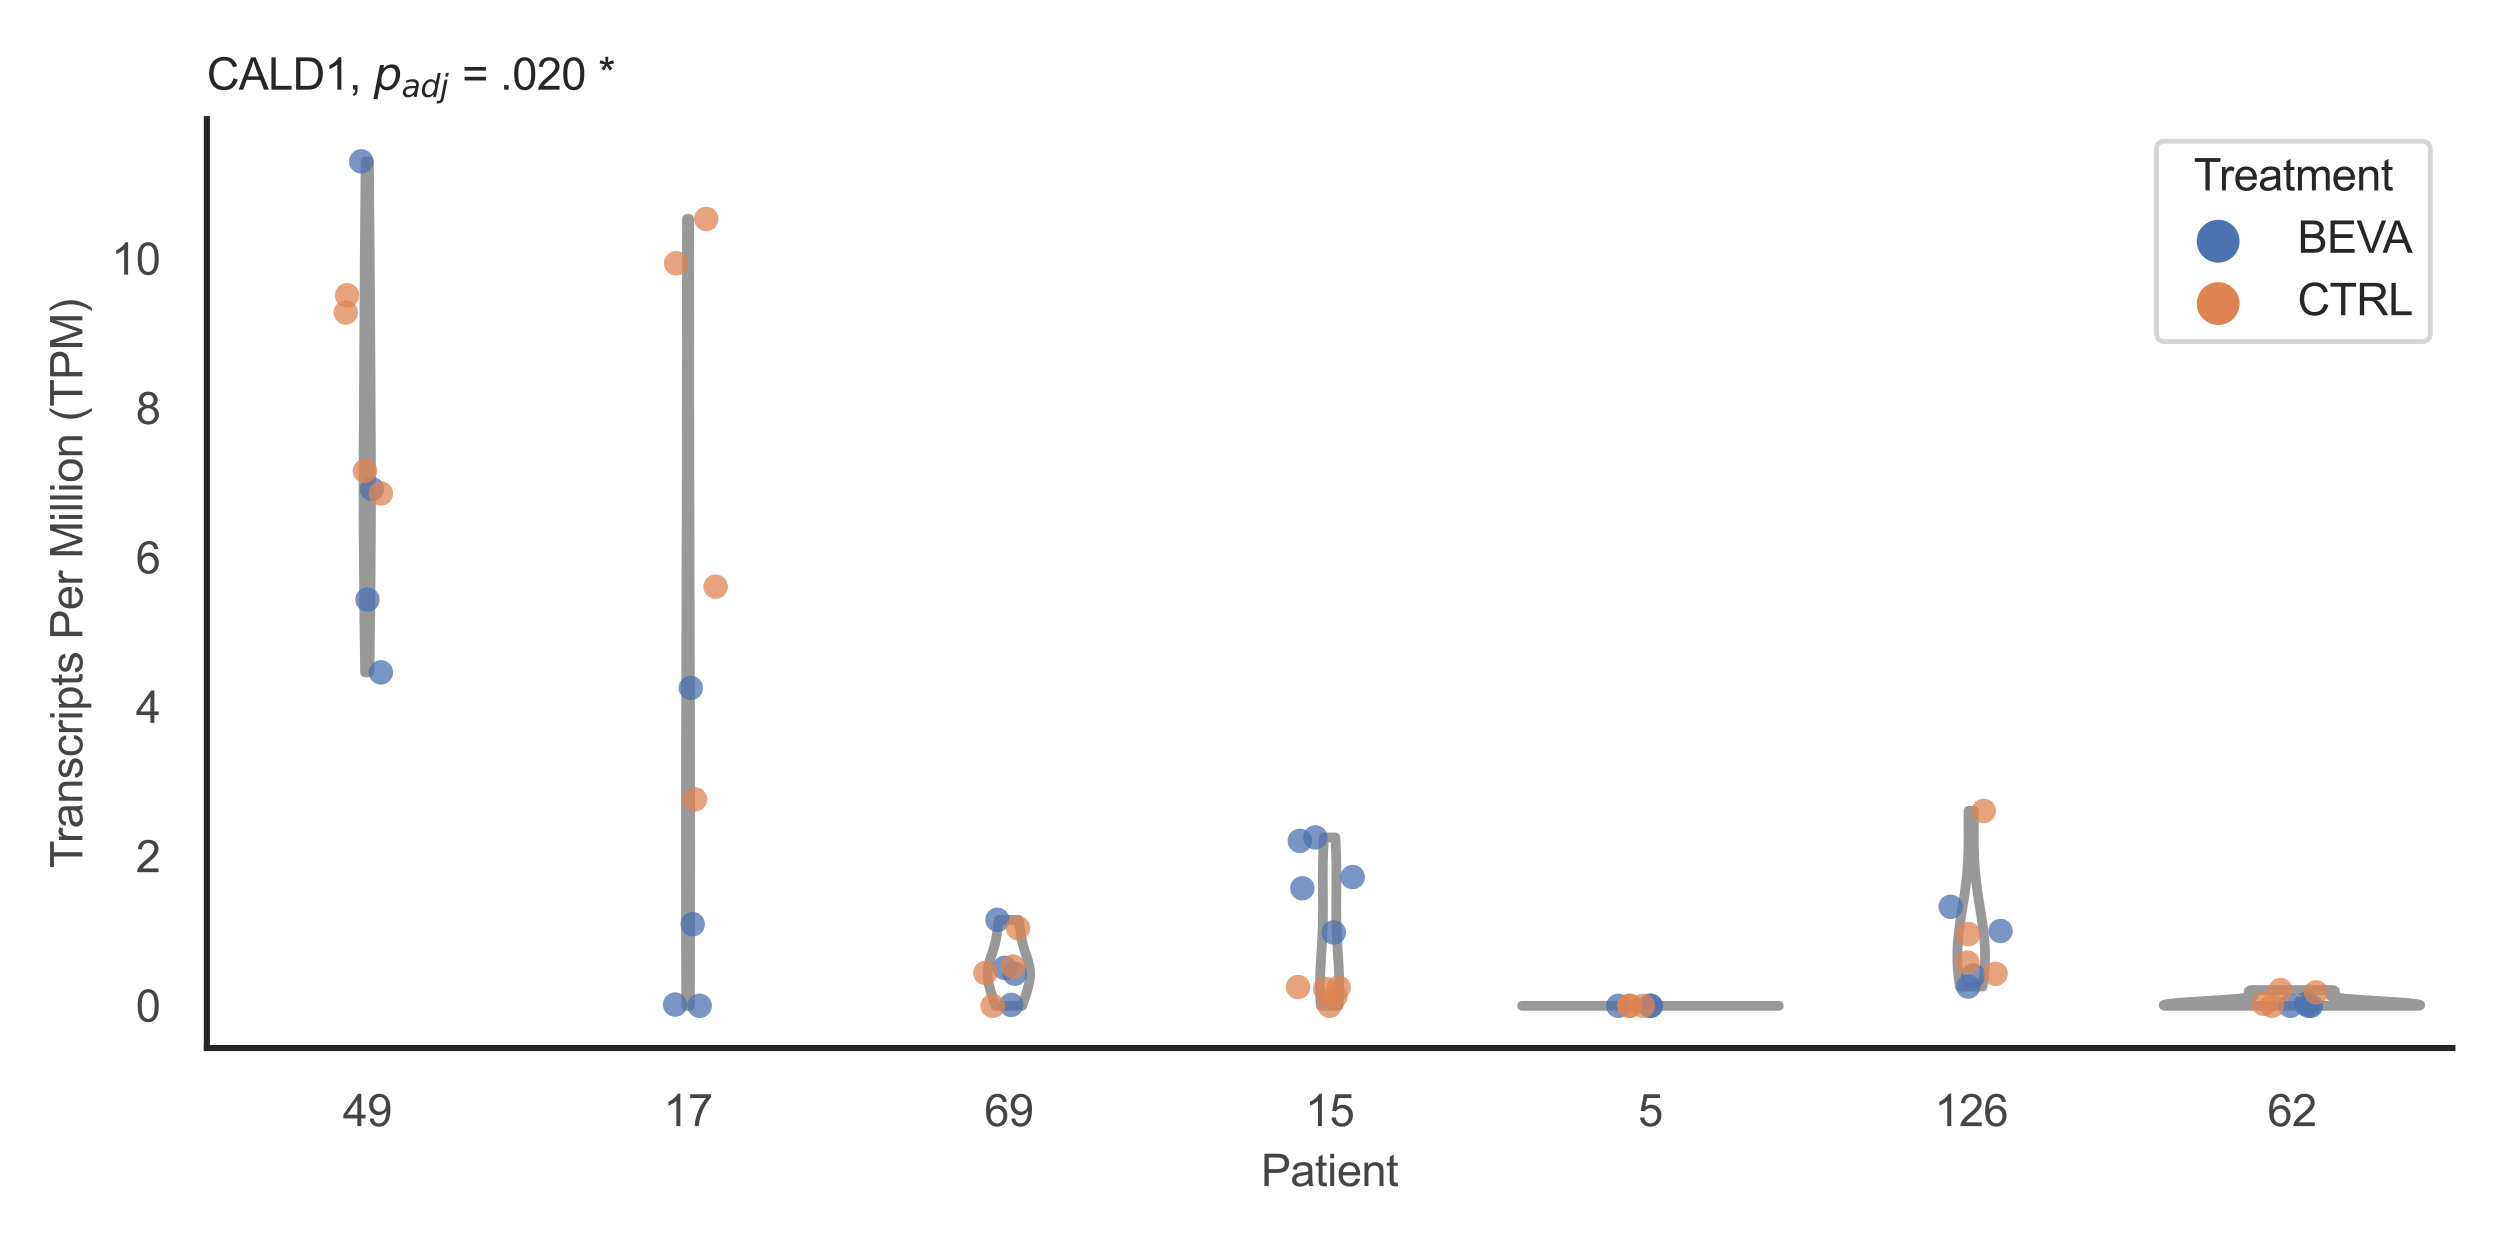 <?xml version="1.0" encoding="utf-8" standalone="no"?>
<!DOCTYPE svg PUBLIC "-//W3C//DTD SVG 1.1//EN"
  "http://www.w3.org/Graphics/SVG/1.1/DTD/svg11.dtd">
<svg xmlns:xlink="http://www.w3.org/1999/xlink" width="510.236pt" height="255.118pt" viewBox="0 0 510.236 255.118" xmlns="http://www.w3.org/2000/svg" version="1.1">
 <defs>
  <style type="text/css">*{stroke-linejoin: round; stroke-linecap: butt}</style>
 </defs>
 <g id="figure_1">
  <g id="patch_1">
   <path d="M 0 255.118 
L 510.236 255.118 
L 510.236 0 
L 0 0 
z
" style="fill: #ffffff"/>
  </g>
  <g id="axes_1">
   <g id="patch_2">
    <path d="M 42.22 213.898 
L 500.516 213.898 
L 500.516 24.32 
L 42.22 24.32 
z
" style="fill: #ffffff"/>
   </g>
   <g id="matplotlib.axis_1">
    <g id="xtick_1">
     <g id="text_1">
      <!-- 49 -->
      <g style="fill: #444444" transform="translate(69.951 229.84)scale(0.09 -0.09)">
       <defs>
        <path id="ArialMT-34" d="M 2069 0 
L 2069 1097 
L 81 1097 
L 81 1613 
L 2172 4581 
L 2631 4581 
L 2631 1613 
L 3250 1613 
L 3250 1097 
L 2631 1097 
L 2631 0 
L 2069 0 
z
M 2069 1613 
L 2069 3678 
L 634 1613 
L 2069 1613 
z
" transform="scale(0.016)"/>
        <path id="ArialMT-39" d="M 350 1059 
L 891 1109 
Q 959 728 1153 556 
Q 1347 384 1650 384 
Q 1909 384 2104 503 
Q 2300 622 2425 820 
Q 2550 1019 2634 1356 
Q 2719 1694 2719 2044 
Q 2719 2081 2716 2156 
Q 2547 1888 2255 1720 
Q 1963 1553 1622 1553 
Q 1053 1553 659 1965 
Q 266 2378 266 3053 
Q 266 3750 677 4175 
Q 1088 4600 1706 4600 
Q 2153 4600 2523 4359 
Q 2894 4119 3086 3673 
Q 3278 3228 3278 2384 
Q 3278 1506 3087 986 
Q 2897 466 2520 194 
Q 2144 -78 1638 -78 
Q 1100 -78 759 220 
Q 419 519 350 1059 
z
M 2653 3081 
Q 2653 3566 2395 3850 
Q 2138 4134 1775 4134 
Q 1400 4134 1122 3828 
Q 844 3522 844 3034 
Q 844 2597 1108 2323 
Q 1372 2050 1759 2050 
Q 2150 2050 2401 2323 
Q 2653 2597 2653 3081 
z
" transform="scale(0.016)"/>
       </defs>
       <use xlink:href="#ArialMT-34"/>
       <use xlink:href="#ArialMT-39" x="55.615"/>
      </g>
     </g>
    </g>
    <g id="xtick_2">
     <g id="text_2">
      <!-- 17 -->
      <g style="fill: #444444" transform="translate(135.421 229.84)scale(0.09 -0.09)">
       <defs>
        <path id="ArialMT-31" d="M 2384 0 
L 1822 0 
L 1822 3584 
Q 1619 3391 1289 3197 
Q 959 3003 697 2906 
L 697 3450 
Q 1169 3672 1522 3987 
Q 1875 4303 2022 4600 
L 2384 4600 
L 2384 0 
z
" transform="scale(0.016)"/>
        <path id="ArialMT-37" d="M 303 3981 
L 303 4522 
L 3269 4522 
L 3269 4084 
Q 2831 3619 2401 2847 
Q 1972 2075 1738 1259 
Q 1569 684 1522 0 
L 944 0 
Q 953 541 1156 1306 
Q 1359 2072 1739 2783 
Q 2119 3494 2547 3981 
L 303 3981 
z
" transform="scale(0.016)"/>
       </defs>
       <use xlink:href="#ArialMT-31"/>
       <use xlink:href="#ArialMT-37" x="55.615"/>
      </g>
     </g>
    </g>
    <g id="xtick_3">
     <g id="text_3">
      <!-- 69 -->
      <g style="fill: #444444" transform="translate(200.892 229.84)scale(0.09 -0.09)">
       <defs>
        <path id="ArialMT-36" d="M 3184 3459 
L 2625 3416 
Q 2550 3747 2413 3897 
Q 2184 4138 1850 4138 
Q 1581 4138 1378 3988 
Q 1113 3794 959 3422 
Q 806 3050 800 2363 
Q 1003 2672 1297 2822 
Q 1591 2972 1913 2972 
Q 2475 2972 2870 2558 
Q 3266 2144 3266 1488 
Q 3266 1056 3080 686 
Q 2894 316 2569 119 
Q 2244 -78 1831 -78 
Q 1128 -78 684 439 
Q 241 956 241 2144 
Q 241 3472 731 4075 
Q 1159 4600 1884 4600 
Q 2425 4600 2770 4297 
Q 3116 3994 3184 3459 
z
M 888 1484 
Q 888 1194 1011 928 
Q 1134 663 1356 523 
Q 1578 384 1822 384 
Q 2178 384 2434 671 
Q 2691 959 2691 1453 
Q 2691 1928 2437 2201 
Q 2184 2475 1800 2475 
Q 1419 2475 1153 2201 
Q 888 1928 888 1484 
z
" transform="scale(0.016)"/>
       </defs>
       <use xlink:href="#ArialMT-36"/>
       <use xlink:href="#ArialMT-39" x="55.615"/>
      </g>
     </g>
    </g>
    <g id="xtick_4">
     <g id="text_4">
      <!-- 15 -->
      <g style="fill: #444444" transform="translate(266.363 229.84)scale(0.09 -0.09)">
       <defs>
        <path id="ArialMT-35" d="M 266 1200 
L 856 1250 
Q 922 819 1161 601 
Q 1400 384 1738 384 
Q 2144 384 2425 690 
Q 2706 997 2706 1503 
Q 2706 1984 2436 2262 
Q 2166 2541 1728 2541 
Q 1456 2541 1237 2417 
Q 1019 2294 894 2097 
L 366 2166 
L 809 4519 
L 3088 4519 
L 3088 3981 
L 1259 3981 
L 1013 2750 
Q 1425 3038 1878 3038 
Q 2478 3038 2890 2622 
Q 3303 2206 3303 1553 
Q 3303 931 2941 478 
Q 2500 -78 1738 -78 
Q 1113 -78 717 272 
Q 322 622 266 1200 
z
" transform="scale(0.016)"/>
       </defs>
       <use xlink:href="#ArialMT-31"/>
       <use xlink:href="#ArialMT-35" x="55.615"/>
      </g>
     </g>
    </g>
    <g id="xtick_5">
     <g id="text_5">
      <!-- 5 -->
      <g style="fill: #444444" transform="translate(334.337 229.84)scale(0.09 -0.09)">
       <use xlink:href="#ArialMT-35"/>
      </g>
     </g>
    </g>
    <g id="xtick_6">
     <g id="text_6">
      <!-- 126 -->
      <g style="fill: #444444" transform="translate(394.803 229.84)scale(0.09 -0.09)">
       <defs>
        <path id="ArialMT-32" d="M 3222 541 
L 3222 0 
L 194 0 
Q 188 203 259 391 
Q 375 700 629 1000 
Q 884 1300 1366 1694 
Q 2113 2306 2375 2664 
Q 2638 3022 2638 3341 
Q 2638 3675 2398 3904 
Q 2159 4134 1775 4134 
Q 1369 4134 1125 3890 
Q 881 3647 878 3216 
L 300 3275 
Q 359 3922 746 4261 
Q 1134 4600 1788 4600 
Q 2447 4600 2831 4234 
Q 3216 3869 3216 3328 
Q 3216 3053 3103 2787 
Q 2991 2522 2730 2228 
Q 2469 1934 1863 1422 
Q 1356 997 1212 845 
Q 1069 694 975 541 
L 3222 541 
z
" transform="scale(0.016)"/>
       </defs>
       <use xlink:href="#ArialMT-31"/>
       <use xlink:href="#ArialMT-32" x="55.615"/>
       <use xlink:href="#ArialMT-36" x="111.23"/>
      </g>
     </g>
    </g>
    <g id="xtick_7">
     <g id="text_7">
      <!-- 62 -->
      <g style="fill: #444444" transform="translate(462.776 229.84)scale(0.09 -0.09)">
       <use xlink:href="#ArialMT-36"/>
       <use xlink:href="#ArialMT-32" x="55.615"/>
      </g>
     </g>
    </g>
    <g id="text_8">
     <!-- Patient -->
     <g style="fill: #444444" transform="translate(257.359 242.071)scale(0.09 -0.09)">
      <defs>
       <path id="ArialMT-50" d="M 494 0 
L 494 4581 
L 2222 4581 
Q 2678 4581 2919 4538 
Q 3256 4481 3484 4323 
Q 3713 4166 3852 3881 
Q 3991 3597 3991 3256 
Q 3991 2672 3619 2267 
Q 3247 1863 2275 1863 
L 1100 1863 
L 1100 0 
L 494 0 
z
M 1100 2403 
L 2284 2403 
Q 2872 2403 3119 2622 
Q 3366 2841 3366 3238 
Q 3366 3525 3220 3729 
Q 3075 3934 2838 4000 
Q 2684 4041 2272 4041 
L 1100 4041 
L 1100 2403 
z
" transform="scale(0.016)"/>
       <path id="ArialMT-61" d="M 2588 409 
Q 2275 144 1986 34 
Q 1697 -75 1366 -75 
Q 819 -75 525 192 
Q 231 459 231 875 
Q 231 1119 342 1320 
Q 453 1522 633 1644 
Q 813 1766 1038 1828 
Q 1203 1872 1538 1913 
Q 2219 1994 2541 2106 
Q 2544 2222 2544 2253 
Q 2544 2597 2384 2738 
Q 2169 2928 1744 2928 
Q 1347 2928 1158 2789 
Q 969 2650 878 2297 
L 328 2372 
Q 403 2725 575 2942 
Q 747 3159 1072 3276 
Q 1397 3394 1825 3394 
Q 2250 3394 2515 3294 
Q 2781 3194 2906 3042 
Q 3031 2891 3081 2659 
Q 3109 2516 3109 2141 
L 3109 1391 
Q 3109 606 3145 398 
Q 3181 191 3288 0 
L 2700 0 
Q 2613 175 2588 409 
z
M 2541 1666 
Q 2234 1541 1622 1453 
Q 1275 1403 1131 1340 
Q 988 1278 909 1158 
Q 831 1038 831 891 
Q 831 666 1001 516 
Q 1172 366 1500 366 
Q 1825 366 2078 508 
Q 2331 650 2450 897 
Q 2541 1088 2541 1459 
L 2541 1666 
z
" transform="scale(0.016)"/>
       <path id="ArialMT-74" d="M 1650 503 
L 1731 6 
Q 1494 -44 1306 -44 
Q 1000 -44 831 53 
Q 663 150 594 308 
Q 525 466 525 972 
L 525 2881 
L 113 2881 
L 113 3319 
L 525 3319 
L 525 4141 
L 1084 4478 
L 1084 3319 
L 1650 3319 
L 1650 2881 
L 1084 2881 
L 1084 941 
Q 1084 700 1114 631 
Q 1144 563 1211 522 
Q 1278 481 1403 481 
Q 1497 481 1650 503 
z
" transform="scale(0.016)"/>
       <path id="ArialMT-69" d="M 425 3934 
L 425 4581 
L 988 4581 
L 988 3934 
L 425 3934 
z
M 425 0 
L 425 3319 
L 988 3319 
L 988 0 
L 425 0 
z
" transform="scale(0.016)"/>
       <path id="ArialMT-65" d="M 2694 1069 
L 3275 997 
Q 3138 488 2766 206 
Q 2394 -75 1816 -75 
Q 1088 -75 661 373 
Q 234 822 234 1631 
Q 234 2469 665 2931 
Q 1097 3394 1784 3394 
Q 2450 3394 2872 2941 
Q 3294 2488 3294 1666 
Q 3294 1616 3291 1516 
L 816 1516 
Q 847 969 1125 678 
Q 1403 388 1819 388 
Q 2128 388 2347 550 
Q 2566 713 2694 1069 
z
M 847 1978 
L 2700 1978 
Q 2663 2397 2488 2606 
Q 2219 2931 1791 2931 
Q 1403 2931 1139 2672 
Q 875 2413 847 1978 
z
" transform="scale(0.016)"/>
       <path id="ArialMT-6e" d="M 422 0 
L 422 3319 
L 928 3319 
L 928 2847 
Q 1294 3394 1984 3394 
Q 2284 3394 2536 3286 
Q 2788 3178 2913 3003 
Q 3038 2828 3088 2588 
Q 3119 2431 3119 2041 
L 3119 0 
L 2556 0 
L 2556 2019 
Q 2556 2363 2490 2533 
Q 2425 2703 2258 2804 
Q 2091 2906 1866 2906 
Q 1506 2906 1245 2678 
Q 984 2450 984 1813 
L 984 0 
L 422 0 
z
" transform="scale(0.016)"/>
      </defs>
      <use xlink:href="#ArialMT-50"/>
      <use xlink:href="#ArialMT-61" x="66.699"/>
      <use xlink:href="#ArialMT-74" x="122.314"/>
      <use xlink:href="#ArialMT-69" x="150.098"/>
      <use xlink:href="#ArialMT-65" x="172.314"/>
      <use xlink:href="#ArialMT-6e" x="227.93"/>
      <use xlink:href="#ArialMT-74" x="283.545"/>
     </g>
    </g>
   </g>
   <g id="matplotlib.axis_2">
    <g id="ytick_1">
     <g id="text_9">
      <!-- 0 -->
      <g style="fill: #444444" transform="translate(27.715 208.502)scale(0.09 -0.09)">
       <defs>
        <path id="ArialMT-30" d="M 266 2259 
Q 266 3072 433 3567 
Q 600 4063 929 4331 
Q 1259 4600 1759 4600 
Q 2128 4600 2406 4451 
Q 2684 4303 2865 4023 
Q 3047 3744 3150 3342 
Q 3253 2941 3253 2259 
Q 3253 1453 3087 958 
Q 2922 463 2592 192 
Q 2263 -78 1759 -78 
Q 1097 -78 719 397 
Q 266 969 266 2259 
z
M 844 2259 
Q 844 1131 1108 757 
Q 1372 384 1759 384 
Q 2147 384 2411 759 
Q 2675 1134 2675 2259 
Q 2675 3391 2411 3762 
Q 2147 4134 1753 4134 
Q 1366 4134 1134 3806 
Q 844 3388 844 2259 
z
" transform="scale(0.016)"/>
       </defs>
       <use xlink:href="#ArialMT-30"/>
      </g>
     </g>
    </g>
    <g id="ytick_2">
     <g id="text_10">
      <!-- 2 -->
      <g style="fill: #444444" transform="translate(27.715 178.012)scale(0.09 -0.09)">
       <use xlink:href="#ArialMT-32"/>
      </g>
     </g>
    </g>
    <g id="ytick_3">
     <g id="text_11">
      <!-- 4 -->
      <g style="fill: #444444" transform="translate(27.715 147.523)scale(0.09 -0.09)">
       <use xlink:href="#ArialMT-34"/>
      </g>
     </g>
    </g>
    <g id="ytick_4">
     <g id="text_12">
      <!-- 6 -->
      <g style="fill: #444444" transform="translate(27.715 117.033)scale(0.09 -0.09)">
       <use xlink:href="#ArialMT-36"/>
      </g>
     </g>
    </g>
    <g id="ytick_5">
     <g id="text_13">
      <!-- 8 -->
      <g style="fill: #444444" transform="translate(27.715 86.544)scale(0.09 -0.09)">
       <defs>
        <path id="ArialMT-38" d="M 1131 2484 
Q 781 2613 612 2850 
Q 444 3088 444 3419 
Q 444 3919 803 4259 
Q 1163 4600 1759 4600 
Q 2359 4600 2725 4251 
Q 3091 3903 3091 3403 
Q 3091 3084 2923 2848 
Q 2756 2613 2416 2484 
Q 2838 2347 3058 2040 
Q 3278 1734 3278 1309 
Q 3278 722 2862 322 
Q 2447 -78 1769 -78 
Q 1091 -78 675 323 
Q 259 725 259 1325 
Q 259 1772 486 2073 
Q 713 2375 1131 2484 
z
M 1019 3438 
Q 1019 3113 1228 2906 
Q 1438 2700 1772 2700 
Q 2097 2700 2305 2904 
Q 2513 3109 2513 3406 
Q 2513 3716 2298 3927 
Q 2084 4138 1766 4138 
Q 1444 4138 1231 3931 
Q 1019 3725 1019 3438 
z
M 838 1322 
Q 838 1081 952 856 
Q 1066 631 1291 507 
Q 1516 384 1775 384 
Q 2178 384 2440 643 
Q 2703 903 2703 1303 
Q 2703 1709 2433 1975 
Q 2163 2241 1756 2241 
Q 1359 2241 1098 1978 
Q 838 1716 838 1322 
z
" transform="scale(0.016)"/>
       </defs>
       <use xlink:href="#ArialMT-38"/>
      </g>
     </g>
    </g>
    <g id="ytick_6">
     <g id="text_14">
      <!-- 10 -->
      <g style="fill: #444444" transform="translate(22.71 56.054)scale(0.09 -0.09)">
       <use xlink:href="#ArialMT-31"/>
       <use xlink:href="#ArialMT-30" x="55.615"/>
      </g>
     </g>
    </g>
    <g id="text_15">
     <!-- Transcripts Per Million (TPM) -->
     <g style="fill: #444444" transform="translate(16.816 177.194)rotate(-90)scale(0.09 -0.09)">
      <defs>
       <path id="ArialMT-54" d="M 1659 0 
L 1659 4041 
L 150 4041 
L 150 4581 
L 3781 4581 
L 3781 4041 
L 2266 4041 
L 2266 0 
L 1659 0 
z
" transform="scale(0.016)"/>
       <path id="ArialMT-72" d="M 416 0 
L 416 3319 
L 922 3319 
L 922 2816 
Q 1116 3169 1280 3281 
Q 1444 3394 1641 3394 
Q 1925 3394 2219 3213 
L 2025 2691 
Q 1819 2813 1613 2813 
Q 1428 2813 1281 2702 
Q 1134 2591 1072 2394 
Q 978 2094 978 1738 
L 978 0 
L 416 0 
z
" transform="scale(0.016)"/>
       <path id="ArialMT-73" d="M 197 991 
L 753 1078 
Q 800 744 1014 566 
Q 1228 388 1613 388 
Q 2000 388 2187 545 
Q 2375 703 2375 916 
Q 2375 1106 2209 1216 
Q 2094 1291 1634 1406 
Q 1016 1563 777 1677 
Q 538 1791 414 1992 
Q 291 2194 291 2438 
Q 291 2659 392 2848 
Q 494 3038 669 3163 
Q 800 3259 1026 3326 
Q 1253 3394 1513 3394 
Q 1903 3394 2198 3281 
Q 2494 3169 2634 2976 
Q 2775 2784 2828 2463 
L 2278 2388 
Q 2241 2644 2061 2787 
Q 1881 2931 1553 2931 
Q 1166 2931 1000 2803 
Q 834 2675 834 2503 
Q 834 2394 903 2306 
Q 972 2216 1119 2156 
Q 1203 2125 1616 2013 
Q 2213 1853 2448 1751 
Q 2684 1650 2818 1456 
Q 2953 1263 2953 975 
Q 2953 694 2789 445 
Q 2625 197 2315 61 
Q 2006 -75 1616 -75 
Q 969 -75 630 194 
Q 291 463 197 991 
z
" transform="scale(0.016)"/>
       <path id="ArialMT-63" d="M 2588 1216 
L 3141 1144 
Q 3050 572 2676 248 
Q 2303 -75 1759 -75 
Q 1078 -75 664 370 
Q 250 816 250 1647 
Q 250 2184 428 2587 
Q 606 2991 970 3192 
Q 1334 3394 1763 3394 
Q 2303 3394 2647 3120 
Q 2991 2847 3088 2344 
L 2541 2259 
Q 2463 2594 2264 2762 
Q 2066 2931 1784 2931 
Q 1359 2931 1093 2626 
Q 828 2322 828 1663 
Q 828 994 1084 691 
Q 1341 388 1753 388 
Q 2084 388 2306 591 
Q 2528 794 2588 1216 
z
" transform="scale(0.016)"/>
       <path id="ArialMT-70" d="M 422 -1272 
L 422 3319 
L 934 3319 
L 934 2888 
Q 1116 3141 1344 3267 
Q 1572 3394 1897 3394 
Q 2322 3394 2647 3175 
Q 2972 2956 3137 2557 
Q 3303 2159 3303 1684 
Q 3303 1175 3120 767 
Q 2938 359 2589 142 
Q 2241 -75 1856 -75 
Q 1575 -75 1351 44 
Q 1128 163 984 344 
L 984 -1272 
L 422 -1272 
z
M 931 1641 
Q 931 1000 1190 694 
Q 1450 388 1819 388 
Q 2194 388 2461 705 
Q 2728 1022 2728 1688 
Q 2728 2322 2467 2637 
Q 2206 2953 1844 2953 
Q 1484 2953 1207 2617 
Q 931 2281 931 1641 
z
" transform="scale(0.016)"/>
       <path id="ArialMT-20" transform="scale(0.016)"/>
       <path id="ArialMT-4d" d="M 475 0 
L 475 4581 
L 1388 4581 
L 2472 1338 
Q 2622 884 2691 659 
Q 2769 909 2934 1394 
L 4031 4581 
L 4847 4581 
L 4847 0 
L 4263 0 
L 4263 3834 
L 2931 0 
L 2384 0 
L 1059 3900 
L 1059 0 
L 475 0 
z
" transform="scale(0.016)"/>
       <path id="ArialMT-6c" d="M 409 0 
L 409 4581 
L 972 4581 
L 972 0 
L 409 0 
z
" transform="scale(0.016)"/>
       <path id="ArialMT-6f" d="M 213 1659 
Q 213 2581 725 3025 
Q 1153 3394 1769 3394 
Q 2453 3394 2887 2945 
Q 3322 2497 3322 1706 
Q 3322 1066 3130 698 
Q 2938 331 2570 128 
Q 2203 -75 1769 -75 
Q 1072 -75 642 372 
Q 213 819 213 1659 
z
M 791 1659 
Q 791 1022 1069 705 
Q 1347 388 1769 388 
Q 2188 388 2466 706 
Q 2744 1025 2744 1678 
Q 2744 2294 2464 2611 
Q 2184 2928 1769 2928 
Q 1347 2928 1069 2612 
Q 791 2297 791 1659 
z
" transform="scale(0.016)"/>
       <path id="ArialMT-28" d="M 1497 -1347 
Q 1031 -759 709 28 
Q 388 816 388 1659 
Q 388 2403 628 3084 
Q 909 3875 1497 4659 
L 1900 4659 
Q 1522 4009 1400 3731 
Q 1209 3300 1100 2831 
Q 966 2247 966 1656 
Q 966 153 1900 -1347 
L 1497 -1347 
z
" transform="scale(0.016)"/>
       <path id="ArialMT-29" d="M 791 -1347 
L 388 -1347 
Q 1322 153 1322 1656 
Q 1322 2244 1188 2822 
Q 1081 3291 891 3722 
Q 769 4003 388 4659 
L 791 4659 
Q 1378 3875 1659 3084 
Q 1900 2403 1900 1659 
Q 1900 816 1576 28 
Q 1253 -759 791 -1347 
z
" transform="scale(0.016)"/>
      </defs>
      <use xlink:href="#ArialMT-54"/>
      <use xlink:href="#ArialMT-72" x="57.334"/>
      <use xlink:href="#ArialMT-61" x="90.635"/>
      <use xlink:href="#ArialMT-6e" x="146.25"/>
      <use xlink:href="#ArialMT-73" x="201.865"/>
      <use xlink:href="#ArialMT-63" x="251.865"/>
      <use xlink:href="#ArialMT-72" x="301.865"/>
      <use xlink:href="#ArialMT-69" x="335.166"/>
      <use xlink:href="#ArialMT-70" x="357.383"/>
      <use xlink:href="#ArialMT-74" x="412.998"/>
      <use xlink:href="#ArialMT-73" x="440.781"/>
      <use xlink:href="#ArialMT-20" x="490.781"/>
      <use xlink:href="#ArialMT-50" x="518.564"/>
      <use xlink:href="#ArialMT-65" x="585.264"/>
      <use xlink:href="#ArialMT-72" x="640.879"/>
      <use xlink:href="#ArialMT-20" x="674.18"/>
      <use xlink:href="#ArialMT-4d" x="701.963"/>
      <use xlink:href="#ArialMT-69" x="785.264"/>
      <use xlink:href="#ArialMT-6c" x="807.48"/>
      <use xlink:href="#ArialMT-6c" x="829.697"/>
      <use xlink:href="#ArialMT-69" x="851.914"/>
      <use xlink:href="#ArialMT-6f" x="874.131"/>
      <use xlink:href="#ArialMT-6e" x="929.746"/>
      <use xlink:href="#ArialMT-20" x="985.361"/>
      <use xlink:href="#ArialMT-28" x="1013.145"/>
      <use xlink:href="#ArialMT-54" x="1046.445"/>
      <use xlink:href="#ArialMT-50" x="1107.529"/>
      <use xlink:href="#ArialMT-4d" x="1174.229"/>
      <use xlink:href="#ArialMT-29" x="1257.529"/>
     </g>
    </g>
   </g>
   <g id="PolyCollection_1">
    <defs>
     <path id="mcfe58b774e" d="M 75.394 -117.892 
L 74.517 -117.892 
L 74.503 -118.946 
L 74.489 -119.999 
L 74.475 -121.053 
L 74.461 -122.106 
L 74.447 -123.16 
L 74.434 -124.213 
L 74.42 -125.266 
L 74.407 -126.32 
L 74.394 -127.373 
L 74.381 -128.427 
L 74.368 -129.48 
L 74.356 -130.533 
L 74.344 -131.587 
L 74.332 -132.64 
L 74.321 -133.694 
L 74.31 -134.747 
L 74.3 -135.801 
L 74.29 -136.854 
L 74.28 -137.907 
L 74.271 -138.961 
L 74.262 -140.014 
L 74.254 -141.068 
L 74.247 -142.121 
L 74.24 -143.175 
L 74.233 -144.228 
L 74.228 -145.281 
L 74.222 -146.335 
L 74.218 -147.388 
L 74.214 -148.442 
L 74.21 -149.495 
L 74.208 -150.548 
L 74.206 -151.602 
L 74.204 -152.655 
L 74.203 -153.709 
L 74.203 -154.762 
L 74.203 -155.816 
L 74.204 -156.869 
L 74.205 -157.922 
L 74.207 -158.976 
L 74.21 -160.029 
L 74.212 -161.083 
L 74.216 -162.136 
L 74.219 -163.189 
L 74.223 -164.243 
L 74.228 -165.296 
L 74.233 -166.35 
L 74.238 -167.403 
L 74.243 -168.457 
L 74.248 -169.51 
L 74.254 -170.563 
L 74.26 -171.617 
L 74.266 -172.67 
L 74.272 -173.724 
L 74.278 -174.777 
L 74.285 -175.83 
L 74.291 -176.884 
L 74.298 -177.937 
L 74.304 -178.991 
L 74.31 -180.044 
L 74.317 -181.098 
L 74.323 -182.151 
L 74.33 -183.204 
L 74.336 -184.258 
L 74.343 -185.311 
L 74.349 -186.365 
L 74.355 -187.418 
L 74.362 -188.472 
L 74.368 -189.525 
L 74.375 -190.578 
L 74.381 -191.632 
L 74.388 -192.685 
L 74.395 -193.739 
L 74.401 -194.792 
L 74.408 -195.845 
L 74.415 -196.899 
L 74.422 -197.952 
L 74.429 -199.006 
L 74.437 -200.059 
L 74.444 -201.113 
L 74.452 -202.166 
L 74.459 -203.219 
L 74.467 -204.273 
L 74.475 -205.326 
L 74.483 -206.38 
L 74.492 -207.433 
L 74.5 -208.486 
L 74.509 -209.54 
L 74.518 -210.593 
L 74.527 -211.647 
L 74.536 -212.7 
L 74.545 -213.754 
L 74.555 -214.807 
L 74.564 -215.86 
L 74.574 -216.914 
L 74.583 -217.967 
L 74.593 -219.021 
L 74.603 -220.074 
L 74.613 -221.128 
L 74.623 -222.181 
L 75.288 -222.181 
L 75.288 -222.181 
L 75.298 -221.128 
L 75.308 -220.074 
L 75.318 -219.021 
L 75.328 -217.967 
L 75.337 -216.914 
L 75.347 -215.86 
L 75.356 -214.807 
L 75.366 -213.754 
L 75.375 -212.7 
L 75.384 -211.647 
L 75.393 -210.593 
L 75.402 -209.54 
L 75.411 -208.486 
L 75.419 -207.433 
L 75.427 -206.38 
L 75.436 -205.326 
L 75.444 -204.273 
L 75.452 -203.219 
L 75.459 -202.166 
L 75.467 -201.113 
L 75.474 -200.059 
L 75.482 -199.006 
L 75.489 -197.952 
L 75.496 -196.899 
L 75.503 -195.845 
L 75.509 -194.792 
L 75.516 -193.739 
L 75.523 -192.685 
L 75.529 -191.632 
L 75.536 -190.578 
L 75.543 -189.525 
L 75.549 -188.472 
L 75.555 -187.418 
L 75.562 -186.365 
L 75.568 -185.311 
L 75.575 -184.258 
L 75.581 -183.204 
L 75.588 -182.151 
L 75.594 -181.098 
L 75.601 -180.044 
L 75.607 -178.991 
L 75.613 -177.937 
L 75.62 -176.884 
L 75.626 -175.83 
L 75.632 -174.777 
L 75.639 -173.724 
L 75.645 -172.67 
L 75.651 -171.617 
L 75.657 -170.563 
L 75.662 -169.51 
L 75.668 -168.457 
L 75.673 -167.403 
L 75.678 -166.35 
L 75.683 -165.296 
L 75.687 -164.243 
L 75.692 -163.189 
L 75.695 -162.136 
L 75.699 -161.083 
L 75.701 -160.029 
L 75.704 -158.976 
L 75.706 -157.922 
L 75.707 -156.869 
L 75.708 -155.816 
L 75.708 -154.762 
L 75.708 -153.709 
L 75.707 -152.655 
L 75.705 -151.602 
L 75.703 -150.548 
L 75.7 -149.495 
L 75.697 -148.442 
L 75.693 -147.388 
L 75.689 -146.335 
L 75.683 -145.281 
L 75.678 -144.228 
L 75.671 -143.175 
L 75.664 -142.121 
L 75.657 -141.068 
L 75.649 -140.014 
L 75.64 -138.961 
L 75.631 -137.907 
L 75.621 -136.854 
L 75.611 -135.801 
L 75.601 -134.747 
L 75.59 -133.694 
L 75.579 -132.64 
L 75.567 -131.587 
L 75.555 -130.533 
L 75.543 -129.48 
L 75.53 -128.427 
L 75.517 -127.373 
L 75.504 -126.32 
L 75.491 -125.266 
L 75.477 -124.213 
L 75.464 -123.16 
L 75.45 -122.106 
L 75.436 -121.053 
L 75.422 -119.999 
L 75.408 -118.946 
L 75.394 -117.892 
z
" style="stroke: #999999; stroke-width: 2"/>
    </defs>
    <g clip-path="url(#p50a24aaed8)">
     <use xlink:href="#mcfe58b774e" x="0" y="255.118" style="fill: #ffffff; stroke: #999999; stroke-width: 2"/>
    </g>
   </g>
   <g id="PolyCollection_2">
    <defs>
     <path id="m6dd612c091" d="M 140.796 -49.839 
L 140.057 -49.839 
L 140.051 -51.461 
L 140.045 -53.083 
L 140.04 -54.705 
L 140.035 -56.327 
L 140.03 -57.95 
L 140.025 -59.572 
L 140.021 -61.194 
L 140.017 -62.816 
L 140.014 -64.438 
L 140.01 -66.06 
L 140.007 -67.683 
L 140.005 -69.305 
L 140.003 -70.927 
L 140.001 -72.549 
L 139.999 -74.171 
L 139.998 -75.793 
L 139.997 -77.415 
L 139.997 -79.038 
L 139.996 -80.66 
L 139.996 -82.282 
L 139.997 -83.904 
L 139.997 -85.526 
L 139.998 -87.148 
L 139.999 -88.77 
L 140.001 -90.393 
L 140.002 -92.015 
L 140.004 -93.637 
L 140.007 -95.259 
L 140.009 -96.881 
L 140.012 -98.503 
L 140.014 -100.125 
L 140.017 -101.748 
L 140.021 -103.37 
L 140.024 -104.992 
L 140.027 -106.614 
L 140.031 -108.236 
L 140.035 -109.858 
L 140.039 -111.48 
L 140.043 -113.103 
L 140.047 -114.725 
L 140.051 -116.347 
L 140.055 -117.969 
L 140.06 -119.591 
L 140.064 -121.213 
L 140.068 -122.835 
L 140.073 -124.458 
L 140.077 -126.08 
L 140.082 -127.702 
L 140.086 -129.324 
L 140.09 -130.946 
L 140.095 -132.568 
L 140.099 -134.19 
L 140.103 -135.813 
L 140.107 -137.435 
L 140.111 -139.057 
L 140.115 -140.679 
L 140.119 -142.301 
L 140.123 -143.923 
L 140.127 -145.545 
L 140.13 -147.168 
L 140.134 -148.79 
L 140.137 -150.412 
L 140.14 -152.034 
L 140.143 -153.656 
L 140.146 -155.278 
L 140.149 -156.9 
L 140.152 -158.523 
L 140.154 -160.145 
L 140.157 -161.767 
L 140.159 -163.389 
L 140.161 -165.011 
L 140.163 -166.633 
L 140.165 -168.256 
L 140.167 -169.878 
L 140.169 -171.5 
L 140.171 -173.122 
L 140.172 -174.744 
L 140.174 -176.366 
L 140.176 -177.988 
L 140.177 -179.611 
L 140.179 -181.233 
L 140.18 -182.855 
L 140.182 -184.477 
L 140.183 -186.099 
L 140.185 -187.721 
L 140.186 -189.343 
L 140.188 -190.966 
L 140.189 -192.588 
L 140.191 -194.21 
L 140.193 -195.832 
L 140.195 -197.454 
L 140.197 -199.076 
L 140.199 -200.698 
L 140.201 -202.321 
L 140.203 -203.943 
L 140.206 -205.565 
L 140.208 -207.187 
L 140.211 -208.809 
L 140.214 -210.431 
L 140.639 -210.431 
L 140.639 -210.431 
L 140.642 -208.809 
L 140.644 -207.187 
L 140.647 -205.565 
L 140.649 -203.943 
L 140.652 -202.321 
L 140.654 -200.698 
L 140.656 -199.076 
L 140.658 -197.454 
L 140.66 -195.832 
L 140.662 -194.21 
L 140.663 -192.588 
L 140.665 -190.966 
L 140.666 -189.343 
L 140.668 -187.721 
L 140.67 -186.099 
L 140.671 -184.477 
L 140.673 -182.855 
L 140.674 -181.233 
L 140.675 -179.611 
L 140.677 -177.988 
L 140.679 -176.366 
L 140.68 -174.744 
L 140.682 -173.122 
L 140.684 -171.5 
L 140.685 -169.878 
L 140.687 -168.256 
L 140.689 -166.633 
L 140.691 -165.011 
L 140.694 -163.389 
L 140.696 -161.767 
L 140.698 -160.145 
L 140.701 -158.523 
L 140.704 -156.9 
L 140.706 -155.278 
L 140.709 -153.656 
L 140.712 -152.034 
L 140.716 -150.412 
L 140.719 -148.79 
L 140.722 -147.168 
L 140.726 -145.545 
L 140.73 -143.923 
L 140.733 -142.301 
L 140.737 -140.679 
L 140.741 -139.057 
L 140.745 -137.435 
L 140.75 -135.813 
L 140.754 -134.19 
L 140.758 -132.568 
L 140.762 -130.946 
L 140.767 -129.324 
L 140.771 -127.702 
L 140.775 -126.08 
L 140.78 -124.458 
L 140.784 -122.835 
L 140.789 -121.213 
L 140.793 -119.591 
L 140.797 -117.969 
L 140.802 -116.347 
L 140.806 -114.725 
L 140.81 -113.103 
L 140.814 -111.48 
L 140.818 -109.858 
L 140.822 -108.236 
L 140.825 -106.614 
L 140.829 -104.992 
L 140.832 -103.37 
L 140.835 -101.748 
L 140.838 -100.125 
L 140.841 -98.503 
L 140.844 -96.881 
L 140.846 -95.259 
L 140.848 -93.637 
L 140.85 -92.015 
L 140.852 -90.393 
L 140.853 -88.77 
L 140.855 -87.148 
L 140.855 -85.526 
L 140.856 -83.904 
L 140.856 -82.282 
L 140.856 -80.66 
L 140.856 -79.038 
L 140.856 -77.415 
L 140.855 -75.793 
L 140.853 -74.171 
L 140.852 -72.549 
L 140.85 -70.927 
L 140.848 -69.305 
L 140.845 -67.683 
L 140.842 -66.06 
L 140.839 -64.438 
L 140.835 -62.816 
L 140.832 -61.194 
L 140.827 -59.572 
L 140.823 -57.95 
L 140.818 -56.327 
L 140.813 -54.705 
L 140.807 -53.083 
L 140.802 -51.461 
L 140.796 -49.839 
z
" style="stroke: #999999; stroke-width: 2"/>
    </defs>
    <g clip-path="url(#p50a24aaed8)">
     <use xlink:href="#m6dd612c091" x="0" y="255.118" style="fill: #ffffff; stroke: #999999; stroke-width: 2"/>
    </g>
   </g>
   <g id="PolyCollection_3">
    <defs>
     <path id="m7685a142c2" d="M 208.622 -49.837 
L 203.173 -49.837 
L 203.11 -50.014 
L 203.047 -50.192 
L 202.985 -50.369 
L 202.924 -50.546 
L 202.863 -50.724 
L 202.802 -50.901 
L 202.742 -51.078 
L 202.683 -51.255 
L 202.624 -51.433 
L 202.565 -51.61 
L 202.508 -51.787 
L 202.451 -51.964 
L 202.394 -52.142 
L 202.339 -52.319 
L 202.284 -52.496 
L 202.23 -52.674 
L 202.178 -52.851 
L 202.126 -53.028 
L 202.076 -53.205 
L 202.027 -53.383 
L 201.98 -53.56 
L 201.935 -53.737 
L 201.891 -53.914 
L 201.849 -54.092 
L 201.81 -54.269 
L 201.773 -54.446 
L 201.739 -54.623 
L 201.707 -54.801 
L 201.678 -54.978 
L 201.653 -55.155 
L 201.63 -55.333 
L 201.611 -55.51 
L 201.595 -55.687 
L 201.583 -55.864 
L 201.575 -56.042 
L 201.57 -56.219 
L 201.57 -56.396 
L 201.573 -56.573 
L 201.581 -56.751 
L 201.592 -56.928 
L 201.607 -57.105 
L 201.626 -57.283 
L 201.65 -57.46 
L 201.676 -57.637 
L 201.707 -57.814 
L 201.741 -57.992 
L 201.778 -58.169 
L 201.819 -58.346 
L 201.862 -58.523 
L 201.908 -58.701 
L 201.957 -58.878 
L 202.008 -59.055 
L 202.061 -59.233 
L 202.116 -59.41 
L 202.172 -59.587 
L 202.229 -59.764 
L 202.287 -59.942 
L 202.346 -60.119 
L 202.405 -60.296 
L 202.464 -60.473 
L 202.522 -60.651 
L 202.581 -60.828 
L 202.638 -61.005 
L 202.695 -61.183 
L 202.751 -61.36 
L 202.805 -61.537 
L 202.858 -61.714 
L 202.909 -61.892 
L 202.958 -62.069 
L 203.006 -62.246 
L 203.052 -62.423 
L 203.096 -62.601 
L 203.138 -62.778 
L 203.178 -62.955 
L 203.216 -63.132 
L 203.253 -63.31 
L 203.288 -63.487 
L 203.321 -63.664 
L 203.352 -63.842 
L 203.383 -64.019 
L 203.412 -64.196 
L 203.44 -64.373 
L 203.467 -64.551 
L 203.493 -64.728 
L 203.519 -64.905 
L 203.544 -65.082 
L 203.569 -65.26 
L 203.594 -65.437 
L 203.619 -65.614 
L 203.644 -65.792 
L 203.67 -65.969 
L 203.696 -66.146 
L 203.724 -66.323 
L 203.752 -66.501 
L 203.781 -66.678 
L 203.811 -66.855 
L 203.842 -67.032 
L 203.874 -67.21 
L 203.908 -67.387 
L 207.886 -67.387 
L 207.886 -67.387 
L 207.92 -67.21 
L 207.952 -67.032 
L 207.984 -66.855 
L 208.014 -66.678 
L 208.043 -66.501 
L 208.071 -66.323 
L 208.098 -66.146 
L 208.124 -65.969 
L 208.15 -65.792 
L 208.176 -65.614 
L 208.201 -65.437 
L 208.226 -65.26 
L 208.251 -65.082 
L 208.276 -64.905 
L 208.302 -64.728 
L 208.328 -64.551 
L 208.355 -64.373 
L 208.383 -64.196 
L 208.412 -64.019 
L 208.442 -63.842 
L 208.474 -63.664 
L 208.507 -63.487 
L 208.542 -63.31 
L 208.578 -63.132 
L 208.616 -62.955 
L 208.657 -62.778 
L 208.699 -62.601 
L 208.743 -62.423 
L 208.788 -62.246 
L 208.836 -62.069 
L 208.886 -61.892 
L 208.937 -61.714 
L 208.99 -61.537 
L 209.044 -61.36 
L 209.099 -61.183 
L 209.156 -61.005 
L 209.214 -60.828 
L 209.272 -60.651 
L 209.331 -60.473 
L 209.39 -60.296 
L 209.449 -60.119 
L 209.508 -59.942 
L 209.566 -59.764 
L 209.623 -59.587 
L 209.679 -59.41 
L 209.734 -59.233 
L 209.786 -59.055 
L 209.837 -58.878 
L 209.886 -58.701 
L 209.932 -58.523 
L 209.976 -58.346 
L 210.016 -58.169 
L 210.054 -57.992 
L 210.088 -57.814 
L 210.118 -57.637 
L 210.145 -57.46 
L 210.168 -57.283 
L 210.187 -57.105 
L 210.202 -56.928 
L 210.214 -56.751 
L 210.221 -56.573 
L 210.225 -56.396 
L 210.224 -56.219 
L 210.22 -56.042 
L 210.211 -55.864 
L 210.199 -55.687 
L 210.184 -55.51 
L 210.164 -55.333 
L 210.142 -55.155 
L 210.116 -54.978 
L 210.087 -54.801 
L 210.056 -54.623 
L 210.021 -54.446 
L 209.984 -54.269 
L 209.945 -54.092 
L 209.903 -53.914 
L 209.86 -53.737 
L 209.814 -53.56 
L 209.767 -53.383 
L 209.718 -53.205 
L 209.668 -53.028 
L 209.617 -52.851 
L 209.564 -52.674 
L 209.51 -52.496 
L 209.456 -52.319 
L 209.4 -52.142 
L 209.344 -51.964 
L 209.287 -51.787 
L 209.229 -51.61 
L 209.171 -51.433 
L 209.112 -51.255 
L 209.052 -51.078 
L 208.992 -50.901 
L 208.932 -50.724 
L 208.871 -50.546 
L 208.809 -50.369 
L 208.747 -50.192 
L 208.685 -50.014 
L 208.622 -49.837 
z
" style="stroke: #999999; stroke-width: 2"/>
    </defs>
    <g clip-path="url(#p50a24aaed8)">
     <use xlink:href="#m7685a142c2" x="0" y="255.118" style="fill: #ffffff; stroke: #999999; stroke-width: 2"/>
    </g>
   </g>
   <g id="PolyCollection_4">
    <defs>
     <path id="m9b508895aa" d="M 273.162 -49.837 
L 269.574 -49.837 
L 269.549 -50.184 
L 269.525 -50.531 
L 269.504 -50.878 
L 269.485 -51.226 
L 269.467 -51.573 
L 269.453 -51.92 
L 269.44 -52.267 
L 269.43 -52.614 
L 269.422 -52.961 
L 269.416 -53.308 
L 269.413 -53.655 
L 269.412 -54.002 
L 269.412 -54.349 
L 269.415 -54.696 
L 269.42 -55.044 
L 269.427 -55.391 
L 269.436 -55.738 
L 269.446 -56.085 
L 269.458 -56.432 
L 269.472 -56.779 
L 269.487 -57.126 
L 269.503 -57.473 
L 269.52 -57.82 
L 269.539 -58.167 
L 269.558 -58.514 
L 269.578 -58.862 
L 269.599 -59.209 
L 269.62 -59.556 
L 269.641 -59.903 
L 269.663 -60.25 
L 269.684 -60.597 
L 269.706 -60.944 
L 269.728 -61.291 
L 269.749 -61.638 
L 269.77 -61.985 
L 269.79 -62.332 
L 269.81 -62.68 
L 269.829 -63.027 
L 269.848 -63.374 
L 269.865 -63.721 
L 269.882 -64.068 
L 269.898 -64.415 
L 269.913 -64.762 
L 269.926 -65.109 
L 269.939 -65.456 
L 269.951 -65.803 
L 269.962 -66.15 
L 269.971 -66.498 
L 269.98 -66.845 
L 269.987 -67.192 
L 269.994 -67.539 
L 269.999 -67.886 
L 270.004 -68.233 
L 270.007 -68.58 
L 270.01 -68.927 
L 270.012 -69.274 
L 270.013 -69.621 
L 270.013 -69.968 
L 270.012 -70.316 
L 270.011 -70.663 
L 270.01 -71.01 
L 270.008 -71.357 
L 270.005 -71.704 
L 270.003 -72.051 
L 270 -72.398 
L 269.996 -72.745 
L 269.993 -73.092 
L 269.99 -73.439 
L 269.987 -73.786 
L 269.984 -74.133 
L 269.981 -74.481 
L 269.979 -74.828 
L 269.977 -75.175 
L 269.975 -75.522 
L 269.974 -75.869 
L 269.973 -76.216 
L 269.973 -76.563 
L 269.974 -76.91 
L 269.976 -77.257 
L 269.978 -77.604 
L 269.981 -77.951 
L 269.985 -78.299 
L 269.99 -78.646 
L 269.996 -78.993 
L 270.003 -79.34 
L 270.011 -79.687 
L 270.02 -80.034 
L 270.029 -80.381 
L 270.04 -80.728 
L 270.052 -81.075 
L 270.066 -81.422 
L 270.08 -81.769 
L 270.095 -82.117 
L 270.111 -82.464 
L 270.128 -82.811 
L 270.146 -83.158 
L 270.165 -83.505 
L 270.185 -83.852 
L 270.206 -84.199 
L 272.53 -84.199 
L 272.53 -84.199 
L 272.551 -83.852 
L 272.571 -83.505 
L 272.59 -83.158 
L 272.608 -82.811 
L 272.625 -82.464 
L 272.641 -82.117 
L 272.657 -81.769 
L 272.671 -81.422 
L 272.684 -81.075 
L 272.696 -80.728 
L 272.707 -80.381 
L 272.717 -80.034 
L 272.726 -79.687 
L 272.733 -79.34 
L 272.74 -78.993 
L 272.746 -78.646 
L 272.751 -78.299 
L 272.755 -77.951 
L 272.758 -77.604 
L 272.761 -77.257 
L 272.762 -76.91 
L 272.763 -76.563 
L 272.763 -76.216 
L 272.762 -75.869 
L 272.761 -75.522 
L 272.76 -75.175 
L 272.758 -74.828 
L 272.755 -74.481 
L 272.752 -74.133 
L 272.749 -73.786 
L 272.746 -73.439 
L 272.743 -73.092 
L 272.74 -72.745 
L 272.737 -72.398 
L 272.734 -72.051 
L 272.731 -71.704 
L 272.729 -71.357 
L 272.727 -71.01 
L 272.725 -70.663 
L 272.724 -70.316 
L 272.723 -69.968 
L 272.724 -69.621 
L 272.725 -69.274 
L 272.726 -68.927 
L 272.729 -68.58 
L 272.733 -68.233 
L 272.737 -67.886 
L 272.742 -67.539 
L 272.749 -67.192 
L 272.756 -66.845 
L 272.765 -66.498 
L 272.775 -66.15 
L 272.785 -65.803 
L 272.797 -65.456 
L 272.81 -65.109 
L 272.824 -64.762 
L 272.838 -64.415 
L 272.854 -64.068 
L 272.871 -63.721 
L 272.889 -63.374 
L 272.907 -63.027 
L 272.926 -62.68 
L 272.946 -62.332 
L 272.966 -61.985 
L 272.987 -61.638 
L 273.009 -61.291 
L 273.03 -60.944 
L 273.052 -60.597 
L 273.074 -60.25 
L 273.095 -59.903 
L 273.117 -59.556 
L 273.138 -59.209 
L 273.158 -58.862 
L 273.178 -58.514 
L 273.198 -58.167 
L 273.216 -57.82 
L 273.233 -57.473 
L 273.249 -57.126 
L 273.264 -56.779 
L 273.278 -56.432 
L 273.29 -56.085 
L 273.3 -55.738 
L 273.309 -55.391 
L 273.316 -55.044 
L 273.321 -54.696 
L 273.324 -54.349 
L 273.325 -54.002 
L 273.323 -53.655 
L 273.32 -53.308 
L 273.314 -52.961 
L 273.306 -52.614 
L 273.296 -52.267 
L 273.284 -51.92 
L 273.269 -51.573 
L 273.252 -51.226 
L 273.232 -50.878 
L 273.211 -50.531 
L 273.187 -50.184 
L 273.162 -49.837 
z
" style="stroke: #999999; stroke-width: 2"/>
    </defs>
    <g clip-path="url(#p50a24aaed8)">
     <use xlink:href="#m9b508895aa" x="0" y="255.118" style="fill: #ffffff; stroke: #999999; stroke-width: 2"/>
    </g>
   </g>
   <g id="PolyCollection_5">
    <defs>
     <path id="m75e1dbacb4" d="M 404.622 -53.76 
L 399.998 -53.76 
L 399.942 -54.122 
L 399.889 -54.484 
L 399.839 -54.846 
L 399.791 -55.209 
L 399.747 -55.571 
L 399.705 -55.933 
L 399.667 -56.295 
L 399.633 -56.657 
L 399.602 -57.02 
L 399.574 -57.382 
L 399.55 -57.744 
L 399.53 -58.106 
L 399.514 -58.469 
L 399.501 -58.831 
L 399.492 -59.193 
L 399.487 -59.555 
L 399.485 -59.918 
L 399.487 -60.28 
L 399.493 -60.642 
L 399.502 -61.004 
L 399.515 -61.366 
L 399.531 -61.729 
L 399.551 -62.091 
L 399.573 -62.453 
L 399.599 -62.815 
L 399.628 -63.178 
L 399.659 -63.54 
L 399.694 -63.902 
L 399.73 -64.264 
L 399.77 -64.627 
L 399.811 -64.989 
L 399.855 -65.351 
L 399.901 -65.713 
L 399.949 -66.076 
L 399.998 -66.438 
L 400.049 -66.8 
L 400.101 -67.162 
L 400.155 -67.524 
L 400.21 -67.887 
L 400.265 -68.249 
L 400.321 -68.611 
L 400.378 -68.973 
L 400.436 -69.336 
L 400.494 -69.698 
L 400.552 -70.06 
L 400.609 -70.422 
L 400.667 -70.785 
L 400.724 -71.147 
L 400.781 -71.509 
L 400.837 -71.871 
L 400.893 -72.234 
L 400.947 -72.596 
L 401 -72.958 
L 401.052 -73.32 
L 401.103 -73.682 
L 401.153 -74.045 
L 401.2 -74.407 
L 401.247 -74.769 
L 401.291 -75.131 
L 401.334 -75.494 
L 401.374 -75.856 
L 401.413 -76.218 
L 401.45 -76.58 
L 401.484 -76.943 
L 401.517 -77.305 
L 401.547 -77.667 
L 401.575 -78.029 
L 401.601 -78.392 
L 401.625 -78.754 
L 401.647 -79.116 
L 401.667 -79.478 
L 401.685 -79.84 
L 401.701 -80.203 
L 401.715 -80.565 
L 401.727 -80.927 
L 401.738 -81.289 
L 401.747 -81.652 
L 401.754 -82.014 
L 401.76 -82.376 
L 401.765 -82.738 
L 401.768 -83.101 
L 401.771 -83.463 
L 401.773 -83.825 
L 401.773 -84.187 
L 401.774 -84.549 
L 401.773 -84.912 
L 401.773 -85.274 
L 401.772 -85.636 
L 401.771 -85.998 
L 401.769 -86.361 
L 401.768 -86.723 
L 401.768 -87.085 
L 401.767 -87.447 
L 401.767 -87.81 
L 401.767 -88.172 
L 401.768 -88.534 
L 401.77 -88.896 
L 401.772 -89.259 
L 401.775 -89.621 
L 402.845 -89.621 
L 402.845 -89.621 
L 402.848 -89.259 
L 402.85 -88.896 
L 402.852 -88.534 
L 402.853 -88.172 
L 402.853 -87.81 
L 402.853 -87.447 
L 402.852 -87.085 
L 402.851 -86.723 
L 402.85 -86.361 
L 402.849 -85.998 
L 402.848 -85.636 
L 402.847 -85.274 
L 402.846 -84.912 
L 402.846 -84.549 
L 402.846 -84.187 
L 402.847 -83.825 
L 402.849 -83.463 
L 402.851 -83.101 
L 402.855 -82.738 
L 402.86 -82.376 
L 402.866 -82.014 
L 402.873 -81.652 
L 402.882 -81.289 
L 402.893 -80.927 
L 402.905 -80.565 
L 402.919 -80.203 
L 402.935 -79.84 
L 402.953 -79.478 
L 402.973 -79.116 
L 402.994 -78.754 
L 403.018 -78.392 
L 403.045 -78.029 
L 403.073 -77.667 
L 403.103 -77.305 
L 403.136 -76.943 
L 403.17 -76.58 
L 403.207 -76.218 
L 403.246 -75.856 
L 403.286 -75.494 
L 403.329 -75.131 
L 403.373 -74.769 
L 403.419 -74.407 
L 403.467 -74.045 
L 403.517 -73.682 
L 403.567 -73.32 
L 403.619 -72.958 
L 403.673 -72.596 
L 403.727 -72.234 
L 403.783 -71.871 
L 403.839 -71.509 
L 403.896 -71.147 
L 403.953 -70.785 
L 404.01 -70.422 
L 404.068 -70.06 
L 404.126 -69.698 
L 404.184 -69.336 
L 404.241 -68.973 
L 404.298 -68.611 
L 404.355 -68.249 
L 404.41 -67.887 
L 404.465 -67.524 
L 404.519 -67.162 
L 404.571 -66.8 
L 404.622 -66.438 
L 404.671 -66.076 
L 404.719 -65.713 
L 404.765 -65.351 
L 404.808 -64.989 
L 404.85 -64.627 
L 404.889 -64.264 
L 404.926 -63.902 
L 404.96 -63.54 
L 404.992 -63.178 
L 405.021 -62.815 
L 405.046 -62.453 
L 405.069 -62.091 
L 405.089 -61.729 
L 405.105 -61.366 
L 405.117 -61.004 
L 405.127 -60.642 
L 405.132 -60.28 
L 405.135 -59.918 
L 405.133 -59.555 
L 405.128 -59.193 
L 405.119 -58.831 
L 405.106 -58.469 
L 405.09 -58.106 
L 405.07 -57.744 
L 405.046 -57.382 
L 405.018 -57.02 
L 404.987 -56.657 
L 404.952 -56.295 
L 404.914 -55.933 
L 404.873 -55.571 
L 404.829 -55.209 
L 404.781 -54.846 
L 404.73 -54.484 
L 404.677 -54.122 
L 404.622 -53.76 
z
" style="stroke: #999999; stroke-width: 2"/>
    </defs>
    <g clip-path="url(#p50a24aaed8)">
     <use xlink:href="#m75e1dbacb4" x="0" y="255.118" style="fill: #ffffff; stroke: #999999; stroke-width: 2"/>
    </g>
   </g>
   <g id="PolyCollection_6">
    <defs>
     <path id="m1f351b13b5" d="M 493.672 -49.837 
L 441.89 -49.837 
L 441.766 -49.87 
L 441.675 -49.902 
L 441.617 -49.934 
L 441.592 -49.967 
L 441.601 -49.999 
L 441.642 -50.031 
L 441.716 -50.064 
L 441.822 -50.096 
L 441.96 -50.129 
L 442.129 -50.161 
L 442.329 -50.193 
L 442.557 -50.226 
L 442.815 -50.258 
L 443.099 -50.29 
L 443.41 -50.323 
L 443.745 -50.355 
L 444.103 -50.388 
L 444.483 -50.42 
L 444.883 -50.452 
L 445.302 -50.485 
L 445.738 -50.517 
L 446.189 -50.55 
L 446.653 -50.582 
L 447.128 -50.614 
L 447.614 -50.647 
L 448.107 -50.679 
L 448.606 -50.711 
L 449.11 -50.744 
L 449.616 -50.776 
L 450.123 -50.809 
L 450.629 -50.841 
L 451.132 -50.873 
L 451.631 -50.906 
L 452.124 -50.938 
L 452.61 -50.97 
L 453.087 -51.003 
L 453.554 -51.035 
L 454.01 -51.068 
L 454.453 -51.1 
L 454.882 -51.132 
L 455.297 -51.165 
L 455.697 -51.197 
L 456.08 -51.229 
L 456.446 -51.262 
L 456.795 -51.294 
L 457.125 -51.327 
L 457.437 -51.359 
L 457.73 -51.391 
L 458.004 -51.424 
L 458.258 -51.456 
L 458.494 -51.488 
L 458.71 -51.521 
L 458.907 -51.553 
L 459.085 -51.586 
L 459.245 -51.618 
L 459.387 -51.65 
L 459.511 -51.683 
L 459.618 -51.715 
L 459.709 -51.748 
L 459.784 -51.78 
L 459.843 -51.812 
L 459.888 -51.845 
L 459.92 -51.877 
L 459.939 -51.909 
L 459.946 -51.942 
L 459.942 -51.974 
L 459.928 -52.007 
L 459.904 -52.039 
L 459.873 -52.071 
L 459.835 -52.104 
L 459.79 -52.136 
L 459.74 -52.168 
L 459.687 -52.201 
L 459.629 -52.233 
L 459.57 -52.266 
L 459.509 -52.298 
L 459.448 -52.33 
L 459.387 -52.363 
L 459.328 -52.395 
L 459.271 -52.427 
L 459.217 -52.46 
L 459.166 -52.492 
L 459.12 -52.525 
L 459.079 -52.557 
L 459.044 -52.589 
L 459.015 -52.622 
L 458.993 -52.654 
L 458.978 -52.686 
L 458.97 -52.719 
L 458.971 -52.751 
L 458.98 -52.784 
L 458.998 -52.816 
L 459.024 -52.848 
L 459.06 -52.881 
L 459.104 -52.913 
L 459.158 -52.946 
L 459.221 -52.978 
L 459.292 -53.01 
L 459.373 -53.043 
L 476.189 -53.043 
L 476.189 -53.043 
L 476.269 -53.01 
L 476.341 -52.978 
L 476.404 -52.946 
L 476.457 -52.913 
L 476.502 -52.881 
L 476.537 -52.848 
L 476.564 -52.816 
L 476.581 -52.784 
L 476.591 -52.751 
L 476.591 -52.719 
L 476.584 -52.686 
L 476.569 -52.654 
L 476.547 -52.622 
L 476.518 -52.589 
L 476.482 -52.557 
L 476.441 -52.525 
L 476.395 -52.492 
L 476.345 -52.46 
L 476.291 -52.427 
L 476.233 -52.395 
L 476.174 -52.363 
L 476.113 -52.33 
L 476.052 -52.298 
L 475.992 -52.266 
L 475.932 -52.233 
L 475.875 -52.201 
L 475.821 -52.168 
L 475.771 -52.136 
L 475.727 -52.104 
L 475.688 -52.071 
L 475.657 -52.039 
L 475.634 -52.007 
L 475.62 -51.974 
L 475.616 -51.942 
L 475.623 -51.909 
L 475.642 -51.877 
L 475.673 -51.845 
L 475.718 -51.812 
L 475.778 -51.78 
L 475.853 -51.748 
L 475.943 -51.715 
L 476.05 -51.683 
L 476.174 -51.65 
L 476.316 -51.618 
L 476.476 -51.586 
L 476.654 -51.553 
L 476.852 -51.521 
L 477.068 -51.488 
L 477.303 -51.456 
L 477.558 -51.424 
L 477.832 -51.391 
L 478.125 -51.359 
L 478.437 -51.327 
L 478.767 -51.294 
L 479.115 -51.262 
L 479.482 -51.229 
L 479.865 -51.197 
L 480.264 -51.165 
L 480.679 -51.132 
L 481.109 -51.1 
L 481.552 -51.068 
L 482.008 -51.035 
L 482.475 -51.003 
L 482.952 -50.97 
L 483.438 -50.938 
L 483.931 -50.906 
L 484.43 -50.873 
L 484.933 -50.841 
L 485.439 -50.809 
L 485.946 -50.776 
L 486.452 -50.744 
L 486.955 -50.711 
L 487.455 -50.679 
L 487.948 -50.647 
L 488.433 -50.614 
L 488.909 -50.582 
L 489.373 -50.55 
L 489.824 -50.517 
L 490.259 -50.485 
L 490.678 -50.452 
L 491.078 -50.42 
L 491.459 -50.388 
L 491.817 -50.355 
L 492.152 -50.323 
L 492.462 -50.29 
L 492.747 -50.258 
L 493.004 -50.226 
L 493.233 -50.193 
L 493.432 -50.161 
L 493.602 -50.129 
L 493.74 -50.096 
L 493.846 -50.064 
L 493.92 -50.031 
L 493.961 -49.999 
L 493.969 -49.967 
L 493.944 -49.934 
L 493.886 -49.902 
L 493.795 -49.87 
L 493.672 -49.837 
z
" style="stroke: #999999; stroke-width: 2"/>
    </defs>
    <g clip-path="url(#p50a24aaed8)">
     <use xlink:href="#m1f351b13b5" x="0" y="255.118" style="fill: #ffffff; stroke: #999999; stroke-width: 2"/>
    </g>
   </g>
   <g id="PathCollection_1"/>
   <g id="PathCollection_2"/>
   <g id="line2d_1">
    <path d="M 310.651 205.281 
L 363.027 205.281 
" clip-path="url(#p50a24aaed8)" style="fill: none; stroke: #999999; stroke-width: 2; stroke-linecap: round"/>
   </g>
   <g id="patch_3">
    <path d="M 42.22 213.898 
L 42.22 24.32 
" style="fill: none; stroke: #262626; stroke-width: 1.25; stroke-linejoin: miter; stroke-linecap: square"/>
   </g>
   <g id="patch_4">
    <path d="M 42.22 213.898 
L 500.516 213.898 
" style="fill: none; stroke: #262626; stroke-width: 1.25; stroke-linejoin: miter; stroke-linecap: square"/>
   </g>
   <g id="PathCollection_3">
    <defs>
     <path id="C0_0_f6139997a7" d="M 0 2.5 
C 0.663 2.5 1.299 2.237 1.768 1.768 
C 2.237 1.299 2.5 0.663 2.5 -0 
C 2.5 -0.663 2.237 -1.299 1.768 -1.768 
C 1.299 -2.237 0.663 -2.5 0 -2.5 
C -0.663 -2.5 -1.299 -2.237 -1.768 -1.768 
C -2.237 -1.299 -2.5 -0.663 -2.5 0 
C -2.5 0.663 -2.237 1.299 -1.768 1.768 
C -1.299 2.237 -0.663 2.5 0 2.5 
z
"/>
    </defs>
    <g clip-path="url(#p50a24aaed8)">
     <use xlink:href="#C0_0_f6139997a7" x="73.726" y="32.937" style="fill: #4c72b0; fill-opacity: 0.75"/>
    </g>
    <g clip-path="url(#p50a24aaed8)">
     <use xlink:href="#C0_0_f6139997a7" x="77.737" y="137.226" style="fill: #4c72b0; fill-opacity: 0.75"/>
    </g>
    <g clip-path="url(#p50a24aaed8)">
     <use xlink:href="#C0_0_f6139997a7" x="74.996" y="122.371" style="fill: #4c72b0; fill-opacity: 0.75"/>
    </g>
    <g clip-path="url(#p50a24aaed8)">
     <use xlink:href="#C0_0_f6139997a7" x="75.905" y="99.803" style="fill: #4c72b0; fill-opacity: 0.75"/>
    </g>
    <g clip-path="url(#p50a24aaed8)">
     <use xlink:href="#C0_0_f6139997a7" x="70.568" y="63.776" style="fill: #dd8452; fill-opacity: 0.75"/>
    </g>
    <g clip-path="url(#p50a24aaed8)">
     <use xlink:href="#C0_0_f6139997a7" x="74.472" y="96.095" style="fill: #dd8452; fill-opacity: 0.75"/>
    </g>
    <g clip-path="url(#p50a24aaed8)">
     <use xlink:href="#C0_0_f6139997a7" x="77.724" y="100.716" style="fill: #dd8452; fill-opacity: 0.75"/>
    </g>
    <g clip-path="url(#p50a24aaed8)">
     <use xlink:href="#C0_0_f6139997a7" x="70.839" y="60.265" style="fill: #dd8452; fill-opacity: 0.75"/>
    </g>
   </g>
   <g id="PathCollection_4">
    <defs>
     <path id="C1_0_9c14cc8bf0" d="M 0 2.5 
C 0.663 2.5 1.299 2.237 1.768 1.768 
C 2.237 1.299 2.5 0.663 2.5 -0 
C 2.5 -0.663 2.237 -1.299 1.768 -1.768 
C 1.299 -2.237 0.663 -2.5 0 -2.5 
C -0.663 -2.5 -1.299 -2.237 -1.768 -1.768 
C -2.237 -1.299 -2.5 -0.663 -2.5 0 
C -2.5 0.663 -2.237 1.299 -1.768 1.768 
C -1.299 2.237 -0.663 2.5 0 2.5 
z
"/>
    </defs>
    <g clip-path="url(#p50a24aaed8)">
     <use xlink:href="#C1_0_9c14cc8bf0" x="142.795" y="205.279" style="fill: #4c72b0; fill-opacity: 0.75"/>
    </g>
    <g clip-path="url(#p50a24aaed8)">
     <use xlink:href="#C1_0_9c14cc8bf0" x="137.791" y="205.029" style="fill: #4c72b0; fill-opacity: 0.75"/>
    </g>
    <g clip-path="url(#p50a24aaed8)">
     <use xlink:href="#C1_0_9c14cc8bf0" x="140.992" y="140.397" style="fill: #4c72b0; fill-opacity: 0.75"/>
    </g>
    <g clip-path="url(#p50a24aaed8)">
     <use xlink:href="#C1_0_9c14cc8bf0" x="141.38" y="188.626" style="fill: #4c72b0; fill-opacity: 0.75"/>
    </g>
    <g clip-path="url(#p50a24aaed8)">
     <use xlink:href="#C1_0_9c14cc8bf0" x="141.845" y="163.139" style="fill: #dd8452; fill-opacity: 0.75"/>
    </g>
    <g clip-path="url(#p50a24aaed8)">
     <use xlink:href="#C1_0_9c14cc8bf0" x="138.008" y="53.743" style="fill: #dd8452; fill-opacity: 0.75"/>
    </g>
    <g clip-path="url(#p50a24aaed8)">
     <use xlink:href="#C1_0_9c14cc8bf0" x="144.142" y="44.687" style="fill: #dd8452; fill-opacity: 0.75"/>
    </g>
    <g clip-path="url(#p50a24aaed8)">
     <use xlink:href="#C1_0_9c14cc8bf0" x="146.054" y="119.73" style="fill: #dd8452; fill-opacity: 0.75"/>
    </g>
   </g>
   <g id="PathCollection_5">
    <defs>
     <path id="C2_0_fd74f4a98a" d="M 0 2.5 
C 0.663 2.5 1.299 2.237 1.768 1.768 
C 2.237 1.299 2.5 0.663 2.5 -0 
C 2.5 -0.663 2.237 -1.299 1.768 -1.768 
C 1.299 -2.237 0.663 -2.5 0 -2.5 
C -0.663 -2.5 -1.299 -2.237 -1.768 -1.768 
C -2.237 -1.299 -2.5 -0.663 -2.5 0 
C -2.5 0.663 -2.237 1.299 -1.768 1.768 
C -1.299 2.237 -0.663 2.5 0 2.5 
z
"/>
    </defs>
    <g clip-path="url(#p50a24aaed8)">
     <use xlink:href="#C2_0_fd74f4a98a" x="205.04" y="197.542" style="fill: #4c72b0; fill-opacity: 0.75"/>
    </g>
    <g clip-path="url(#p50a24aaed8)">
     <use xlink:href="#C2_0_fd74f4a98a" x="206.384" y="205.098" style="fill: #4c72b0; fill-opacity: 0.75"/>
    </g>
    <g clip-path="url(#p50a24aaed8)">
     <use xlink:href="#C2_0_fd74f4a98a" x="207.105" y="198.734" style="fill: #4c72b0; fill-opacity: 0.75"/>
    </g>
    <g clip-path="url(#p50a24aaed8)">
     <use xlink:href="#C2_0_fd74f4a98a" x="203.571" y="187.731" style="fill: #4c72b0; fill-opacity: 0.75"/>
    </g>
    <g clip-path="url(#p50a24aaed8)">
     <use xlink:href="#C2_0_fd74f4a98a" x="201.109" y="198.573" style="fill: #dd8452; fill-opacity: 0.75"/>
    </g>
    <g clip-path="url(#p50a24aaed8)">
     <use xlink:href="#C2_0_fd74f4a98a" x="207.781" y="189.427" style="fill: #dd8452; fill-opacity: 0.75"/>
    </g>
    <g clip-path="url(#p50a24aaed8)">
     <use xlink:href="#C2_0_fd74f4a98a" x="206.752" y="197.278" style="fill: #dd8452; fill-opacity: 0.75"/>
    </g>
    <g clip-path="url(#p50a24aaed8)">
     <use xlink:href="#C2_0_fd74f4a98a" x="202.597" y="205.281" style="fill: #dd8452; fill-opacity: 0.75"/>
    </g>
   </g>
   <g id="PathCollection_6">
    <defs>
     <path id="C3_0_6fe74f1f4e" d="M 0 2.5 
C 0.663 2.5 1.299 2.237 1.768 1.768 
C 2.237 1.299 2.5 0.663 2.5 -0 
C 2.5 -0.663 2.237 -1.299 1.768 -1.768 
C 1.299 -2.237 0.663 -2.5 0 -2.5 
C -0.663 -2.5 -1.299 -2.237 -1.768 -1.768 
C -2.237 -1.299 -2.5 -0.663 -2.5 0 
C -2.5 0.663 -2.237 1.299 -1.768 1.768 
C -1.299 2.237 -0.663 2.5 0 2.5 
z
"/>
    </defs>
    <g clip-path="url(#p50a24aaed8)">
     <use xlink:href="#C3_0_6fe74f1f4e" x="268.463" y="170.919" style="fill: #4c72b0; fill-opacity: 0.75"/>
    </g>
    <g clip-path="url(#p50a24aaed8)">
     <use xlink:href="#C3_0_6fe74f1f4e" x="276.071" y="178.998" style="fill: #4c72b0; fill-opacity: 0.75"/>
    </g>
    <g clip-path="url(#p50a24aaed8)">
     <use xlink:href="#C3_0_6fe74f1f4e" x="265.793" y="181.291" style="fill: #4c72b0; fill-opacity: 0.75"/>
    </g>
    <g clip-path="url(#p50a24aaed8)">
     <use xlink:href="#C3_0_6fe74f1f4e" x="272.212" y="190.322" style="fill: #4c72b0; fill-opacity: 0.75"/>
    </g>
    <g clip-path="url(#p50a24aaed8)">
     <use xlink:href="#C3_0_6fe74f1f4e" x="265.287" y="171.618" style="fill: #4c72b0; fill-opacity: 0.75"/>
    </g>
    <g clip-path="url(#p50a24aaed8)">
     <use xlink:href="#C3_0_6fe74f1f4e" x="273.228" y="201.571" style="fill: #dd8452; fill-opacity: 0.75"/>
    </g>
    <g clip-path="url(#p50a24aaed8)">
     <use xlink:href="#C3_0_6fe74f1f4e" x="270.477" y="201.834" style="fill: #dd8452; fill-opacity: 0.75"/>
    </g>
    <g clip-path="url(#p50a24aaed8)">
     <use xlink:href="#C3_0_6fe74f1f4e" x="271.374" y="205.281" style="fill: #dd8452; fill-opacity: 0.75"/>
    </g>
    <g clip-path="url(#p50a24aaed8)">
     <use xlink:href="#C3_0_6fe74f1f4e" x="264.928" y="201.44" style="fill: #dd8452; fill-opacity: 0.75"/>
    </g>
    <g clip-path="url(#p50a24aaed8)">
     <use xlink:href="#C3_0_6fe74f1f4e" x="272.536" y="203.382" style="fill: #dd8452; fill-opacity: 0.75"/>
    </g>
   </g>
   <g id="PathCollection_7">
    <defs>
     <path id="C4_0_1b1caf07b3" d="M 0 2.5 
C 0.663 2.5 1.299 2.237 1.768 1.768 
C 2.237 1.299 2.5 0.663 2.5 -0 
C 2.5 -0.663 2.237 -1.299 1.768 -1.768 
C 1.299 -2.237 0.663 -2.5 0 -2.5 
C -0.663 -2.5 -1.299 -2.237 -1.768 -1.768 
C -2.237 -1.299 -2.5 -0.663 -2.5 0 
C -2.5 0.663 -2.237 1.299 -1.768 1.768 
C -1.299 2.237 -0.663 2.5 0 2.5 
z
"/>
    </defs>
    <g clip-path="url(#p50a24aaed8)">
     <use xlink:href="#C4_0_1b1caf07b3" x="336.764" y="205.281" style="fill: #4c72b0; fill-opacity: 0.75"/>
    </g>
    <g clip-path="url(#p50a24aaed8)">
     <use xlink:href="#C4_0_1b1caf07b3" x="336.951" y="205.281" style="fill: #4c72b0; fill-opacity: 0.75"/>
    </g>
    <g clip-path="url(#p50a24aaed8)">
     <use xlink:href="#C4_0_1b1caf07b3" x="330.293" y="205.281" style="fill: #4c72b0; fill-opacity: 0.75"/>
    </g>
    <g clip-path="url(#p50a24aaed8)">
     <use xlink:href="#C4_0_1b1caf07b3" x="332.697" y="205.281" style="fill: #dd8452; fill-opacity: 0.75"/>
    </g>
    <g clip-path="url(#p50a24aaed8)">
     <use xlink:href="#C4_0_1b1caf07b3" x="332.504" y="205.281" style="fill: #dd8452; fill-opacity: 0.75"/>
    </g>
    <g clip-path="url(#p50a24aaed8)">
     <use xlink:href="#C4_0_1b1caf07b3" x="335.301" y="205.281" style="fill: #dd8452; fill-opacity: 0.75"/>
    </g>
   </g>
   <g id="PathCollection_8">
    <defs>
     <path id="C5_0_975e145093" d="M 0 2.5 
C 0.663 2.5 1.299 2.237 1.768 1.768 
C 2.237 1.299 2.5 0.663 2.5 -0 
C 2.5 -0.663 2.237 -1.299 1.768 -1.768 
C 1.299 -2.237 0.663 -2.5 0 -2.5 
C -0.663 -2.5 -1.299 -2.237 -1.768 -1.768 
C -2.237 -1.299 -2.5 -0.663 -2.5 0 
C -2.5 0.663 -2.237 1.299 -1.768 1.768 
C -1.299 2.237 -0.663 2.5 0 2.5 
z
"/>
    </defs>
    <g clip-path="url(#p50a24aaed8)">
     <use xlink:href="#C5_0_975e145093" x="402.727" y="199.116" style="fill: #4c72b0; fill-opacity: 0.75"/>
    </g>
    <g clip-path="url(#p50a24aaed8)">
     <use xlink:href="#C5_0_975e145093" x="408.298" y="190.005" style="fill: #4c72b0; fill-opacity: 0.75"/>
    </g>
    <g clip-path="url(#p50a24aaed8)">
     <use xlink:href="#C5_0_975e145093" x="398.132" y="185.074" style="fill: #4c72b0; fill-opacity: 0.75"/>
    </g>
    <g clip-path="url(#p50a24aaed8)">
     <use xlink:href="#C5_0_975e145093" x="401.696" y="201.359" style="fill: #4c72b0; fill-opacity: 0.75"/>
    </g>
    <g clip-path="url(#p50a24aaed8)">
     <use xlink:href="#C5_0_975e145093" x="407.283" y="198.742" style="fill: #dd8452; fill-opacity: 0.75"/>
    </g>
    <g clip-path="url(#p50a24aaed8)">
     <use xlink:href="#C5_0_975e145093" x="401.563" y="196.453" style="fill: #dd8452; fill-opacity: 0.75"/>
    </g>
    <g clip-path="url(#p50a24aaed8)">
     <use xlink:href="#C5_0_975e145093" x="401.726" y="190.636" style="fill: #dd8452; fill-opacity: 0.75"/>
    </g>
    <g clip-path="url(#p50a24aaed8)">
     <use xlink:href="#C5_0_975e145093" x="404.862" y="165.497" style="fill: #dd8452; fill-opacity: 0.75"/>
    </g>
   </g>
   <g id="PathCollection_9">
    <defs>
     <path id="C6_0_d047c0b67b" d="M 0 2.5 
C 0.663 2.5 1.299 2.237 1.768 1.768 
C 2.237 1.299 2.5 0.663 2.5 -0 
C 2.5 -0.663 2.237 -1.299 1.768 -1.768 
C 1.299 -2.237 0.663 -2.5 0 -2.5 
C -0.663 -2.5 -1.299 -2.237 -1.768 -1.768 
C -2.237 -1.299 -2.5 -0.663 -2.5 0 
C -2.5 0.663 -2.237 1.299 -1.768 1.768 
C -1.299 2.237 -0.663 2.5 0 2.5 
z
"/>
    </defs>
    <g clip-path="url(#p50a24aaed8)">
     <use xlink:href="#C6_0_d047c0b67b" x="470.648" y="204.888" style="fill: #4c72b0; fill-opacity: 0.75"/>
    </g>
    <g clip-path="url(#p50a24aaed8)">
     <use xlink:href="#C6_0_d047c0b67b" x="467.451" y="205.281" style="fill: #4c72b0; fill-opacity: 0.75"/>
    </g>
    <g clip-path="url(#p50a24aaed8)">
     <use xlink:href="#C6_0_d047c0b67b" x="471.18" y="205.281" style="fill: #4c72b0; fill-opacity: 0.75"/>
    </g>
    <g clip-path="url(#p50a24aaed8)">
     <use xlink:href="#C6_0_d047c0b67b" x="471.659" y="205.281" style="fill: #4c72b0; fill-opacity: 0.75"/>
    </g>
    <g clip-path="url(#p50a24aaed8)">
     <use xlink:href="#C6_0_d047c0b67b" x="465.419" y="202.075" style="fill: #dd8452; fill-opacity: 0.75"/>
    </g>
    <g clip-path="url(#p50a24aaed8)">
     <use xlink:href="#C6_0_d047c0b67b" x="463.699" y="205.281" style="fill: #dd8452; fill-opacity: 0.75"/>
    </g>
    <g clip-path="url(#p50a24aaed8)">
     <use xlink:href="#C6_0_d047c0b67b" x="472.692" y="202.54" style="fill: #dd8452; fill-opacity: 0.75"/>
    </g>
    <g clip-path="url(#p50a24aaed8)">
     <use xlink:href="#C6_0_d047c0b67b" x="462.02" y="204.871" style="fill: #dd8452; fill-opacity: 0.75"/>
    </g>
   </g>
   <g id="text_16">
    <!-- CALD1, $p_{adj}$ = .020 * -->
    <g style="fill: #262626" transform="translate(42.22 18.32)scale(0.09 -0.09)">
     <defs>
      <path id="ArialMT-43" d="M 3763 1606 
L 4369 1453 
Q 4178 706 3683 314 
Q 3188 -78 2472 -78 
Q 1731 -78 1267 223 
Q 803 525 561 1097 
Q 319 1669 319 2325 
Q 319 3041 592 3573 
Q 866 4106 1370 4382 
Q 1875 4659 2481 4659 
Q 3169 4659 3637 4309 
Q 4106 3959 4291 3325 
L 3694 3184 
Q 3534 3684 3231 3912 
Q 2928 4141 2469 4141 
Q 1941 4141 1586 3887 
Q 1231 3634 1087 3207 
Q 944 2781 944 2328 
Q 944 1744 1114 1308 
Q 1284 872 1643 656 
Q 2003 441 2422 441 
Q 2931 441 3284 734 
Q 3638 1028 3763 1606 
z
" transform="scale(0.016)"/>
      <path id="ArialMT-41" d="M -9 0 
L 1750 4581 
L 2403 4581 
L 4278 0 
L 3588 0 
L 3053 1388 
L 1138 1388 
L 634 0 
L -9 0 
z
M 1313 1881 
L 2866 1881 
L 2388 3150 
Q 2169 3728 2063 4100 
Q 1975 3659 1816 3225 
L 1313 1881 
z
" transform="scale(0.016)"/>
      <path id="ArialMT-4c" d="M 469 0 
L 469 4581 
L 1075 4581 
L 1075 541 
L 3331 541 
L 3331 0 
L 469 0 
z
" transform="scale(0.016)"/>
      <path id="ArialMT-44" d="M 494 0 
L 494 4581 
L 2072 4581 
Q 2606 4581 2888 4516 
Q 3281 4425 3559 4188 
Q 3922 3881 4101 3404 
Q 4281 2928 4281 2316 
Q 4281 1794 4159 1391 
Q 4038 988 3847 723 
Q 3656 459 3429 307 
Q 3203 156 2883 78 
Q 2563 0 2147 0 
L 494 0 
z
M 1100 541 
L 2078 541 
Q 2531 541 2789 625 
Q 3047 709 3200 863 
Q 3416 1078 3536 1442 
Q 3656 1806 3656 2325 
Q 3656 3044 3420 3430 
Q 3184 3816 2847 3947 
Q 2603 4041 2063 4041 
L 1100 4041 
L 1100 541 
z
" transform="scale(0.016)"/>
      <path id="ArialMT-2c" d="M 569 0 
L 569 641 
L 1209 641 
L 1209 0 
Q 1209 -353 1084 -570 
Q 959 -788 688 -906 
L 531 -666 
Q 709 -588 793 -436 
Q 878 -284 888 0 
L 569 0 
z
" transform="scale(0.016)"/>
      <path id="DejaVuSans-Oblique-70" d="M 3175 2156 
Q 3175 2616 2975 2859 
Q 2775 3103 2400 3103 
Q 2144 3103 1911 2972 
Q 1678 2841 1497 2591 
Q 1319 2344 1212 1994 
Q 1106 1644 1106 1300 
Q 1106 863 1306 627 
Q 1506 391 1875 391 
Q 2147 391 2380 519 
Q 2613 647 2778 891 
Q 2956 1147 3065 1494 
Q 3175 1841 3175 2156 
z
M 1394 2969 
Q 1625 3272 1939 3428 
Q 2253 3584 2638 3584 
Q 3175 3584 3472 3232 
Q 3769 2881 3769 2247 
Q 3769 1728 3584 1258 
Q 3400 788 3053 416 
Q 2822 169 2531 39 
Q 2241 -91 1919 -91 
Q 1547 -91 1294 64 
Q 1041 219 916 525 
L 556 -1331 
L -19 -1331 
L 922 3500 
L 1497 3500 
L 1394 2969 
z
" transform="scale(0.016)"/>
      <path id="DejaVuSans-Oblique-61" d="M 3438 1997 
L 3047 0 
L 2472 0 
L 2578 531 
Q 2325 219 2001 64 
Q 1678 -91 1281 -91 
Q 834 -91 548 182 
Q 263 456 263 884 
Q 263 1497 752 1853 
Q 1241 2209 2100 2209 
L 2900 2209 
L 2931 2363 
Q 2938 2388 2941 2417 
Q 2944 2447 2944 2509 
Q 2944 2788 2717 2942 
Q 2491 3097 2081 3097 
Q 1800 3097 1504 3025 
Q 1209 2953 897 2809 
L 997 3341 
Q 1322 3463 1633 3523 
Q 1944 3584 2234 3584 
Q 2853 3584 3176 3315 
Q 3500 3047 3500 2534 
Q 3500 2431 3484 2292 
Q 3469 2153 3438 1997 
z
M 2816 1759 
L 2241 1759 
Q 1534 1759 1195 1570 
Q 856 1381 856 984 
Q 856 709 1029 553 
Q 1203 397 1509 397 
Q 1978 397 2328 733 
Q 2678 1069 2791 1631 
L 2816 1759 
z
" transform="scale(0.016)"/>
      <path id="DejaVuSans-Oblique-64" d="M 2675 525 
Q 2444 222 2128 65 
Q 1813 -91 1428 -91 
Q 903 -91 598 267 
Q 294 625 294 1247 
Q 294 1766 478 2236 
Q 663 2706 1013 3078 
Q 1244 3325 1534 3454 
Q 1825 3584 2144 3584 
Q 2481 3584 2739 3421 
Q 2997 3259 3138 2956 
L 3513 4863 
L 4091 4863 
L 3144 0 
L 2566 0 
L 2675 525 
z
M 891 1350 
Q 891 897 1095 644 
Q 1300 391 1663 391 
Q 1931 391 2161 520 
Q 2391 650 2566 903 
Q 2750 1166 2856 1509 
Q 2963 1853 2963 2188 
Q 2963 2622 2758 2865 
Q 2553 3109 2194 3109 
Q 1922 3109 1687 2981 
Q 1453 2853 1288 2613 
Q 1106 2353 998 2009 
Q 891 1666 891 1350 
z
" transform="scale(0.016)"/>
      <path id="DejaVuSans-Oblique-6a" d="M 928 3500 
L 1503 3500 
L 813 -63 
L 809 -78 
Q 694 -675 544 -897 
Q 403 -1106 132 -1218 
Q -138 -1331 -506 -1331 
L -722 -1331 
L -628 -844 
L -481 -844 
Q -144 -844 -1 -703 
Q 141 -563 238 -63 
L 928 3500 
z
M 1197 4863 
L 1772 4863 
L 1631 4134 
L 1056 4134 
L 1197 4863 
z
" transform="scale(0.016)"/>
      <path id="ArialMT-3d" d="M 3381 2694 
L 356 2694 
L 356 3219 
L 3381 3219 
L 3381 2694 
z
M 3381 1303 
L 356 1303 
L 356 1828 
L 3381 1828 
L 3381 1303 
z
" transform="scale(0.016)"/>
      <path id="ArialMT-2e" d="M 581 0 
L 581 641 
L 1222 641 
L 1222 0 
L 581 0 
z
" transform="scale(0.016)"/>
      <path id="ArialMT-2a" d="M 200 3741 
L 344 4184 
Q 841 4009 1066 3881 
Q 1006 4447 1003 4659 
L 1456 4659 
Q 1447 4350 1384 3884 
Q 1706 4047 2122 4184 
L 2266 3741 
Q 1869 3609 1488 3566 
Q 1678 3400 2025 2975 
L 1650 2709 
Q 1469 2956 1222 3381 
Q 991 2941 816 2709 
L 447 2975 
Q 809 3422 966 3566 
Q 563 3644 200 3741 
z
" transform="scale(0.016)"/>
     </defs>
     <use xlink:href="#ArialMT-43" transform="translate(0 0.203)"/>
     <use xlink:href="#ArialMT-41" transform="translate(72.217 0.203)"/>
     <use xlink:href="#ArialMT-4c" transform="translate(138.916 0.203)"/>
     <use xlink:href="#ArialMT-44" transform="translate(194.531 0.203)"/>
     <use xlink:href="#ArialMT-31" transform="translate(266.748 0.203)"/>
     <use xlink:href="#ArialMT-2c" transform="translate(322.363 0.203)"/>
     <use xlink:href="#ArialMT-20" transform="translate(350.146 0.203)"/>
     <use xlink:href="#DejaVuSans-Oblique-70" transform="translate(377.93 0.203)"/>
     <use xlink:href="#DejaVuSans-Oblique-61" transform="translate(441.406 -16.203)scale(0.7)"/>
     <use xlink:href="#DejaVuSans-Oblique-64" transform="translate(484.302 -16.203)scale(0.7)"/>
     <use xlink:href="#DejaVuSans-Oblique-6a" transform="translate(528.735 -16.203)scale(0.7)"/>
     <use xlink:href="#ArialMT-20" transform="translate(550.918 0.203)"/>
     <use xlink:href="#ArialMT-3d" transform="translate(578.701 0.203)"/>
     <use xlink:href="#ArialMT-20" transform="translate(637.1 0.203)"/>
     <use xlink:href="#ArialMT-2e" transform="translate(664.883 0.203)"/>
     <use xlink:href="#ArialMT-30" transform="translate(692.666 0.203)"/>
     <use xlink:href="#ArialMT-32" transform="translate(748.281 0.203)"/>
     <use xlink:href="#ArialMT-30" transform="translate(803.896 0.203)"/>
     <use xlink:href="#ArialMT-20" transform="translate(859.512 0.203)"/>
     <use xlink:href="#ArialMT-2a" transform="translate(887.295 0.203)"/>
    </g>
   </g>
   <g id="legend_1">
    <g id="patch_5">
     <path d="M 441.915 69.712 
L 494.216 69.712 
Q 496.016 69.712 496.016 67.912 
L 496.016 30.62 
Q 496.016 28.82 494.216 28.82 
L 441.915 28.82 
Q 440.115 28.82 440.115 30.62 
L 440.115 67.912 
Q 440.115 69.712 441.915 69.712 
z
" style="fill: #ffffff; opacity: 0.8; stroke: #cccccc; stroke-linejoin: miter"/>
    </g>
    <g id="text_17">
     <!-- Treatment -->
     <g style="fill: #262626" transform="translate(447.729 38.862)scale(0.09 -0.09)">
      <defs>
       <path id="ArialMT-6d" d="M 422 0 
L 422 3319 
L 925 3319 
L 925 2853 
Q 1081 3097 1340 3245 
Q 1600 3394 1931 3394 
Q 2300 3394 2536 3241 
Q 2772 3088 2869 2813 
Q 3263 3394 3894 3394 
Q 4388 3394 4653 3120 
Q 4919 2847 4919 2278 
L 4919 0 
L 4359 0 
L 4359 2091 
Q 4359 2428 4304 2576 
Q 4250 2725 4106 2815 
Q 3963 2906 3769 2906 
Q 3419 2906 3187 2673 
Q 2956 2441 2956 1928 
L 2956 0 
L 2394 0 
L 2394 2156 
Q 2394 2531 2256 2718 
Q 2119 2906 1806 2906 
Q 1569 2906 1367 2781 
Q 1166 2656 1075 2415 
Q 984 2175 984 1722 
L 984 0 
L 422 0 
z
" transform="scale(0.016)"/>
      </defs>
      <use xlink:href="#ArialMT-54"/>
      <use xlink:href="#ArialMT-72" x="57.334"/>
      <use xlink:href="#ArialMT-65" x="90.635"/>
      <use xlink:href="#ArialMT-61" x="146.25"/>
      <use xlink:href="#ArialMT-74" x="201.865"/>
      <use xlink:href="#ArialMT-6d" x="229.648"/>
      <use xlink:href="#ArialMT-65" x="312.949"/>
      <use xlink:href="#ArialMT-6e" x="368.564"/>
      <use xlink:href="#ArialMT-74" x="424.18"/>
     </g>
    </g>
    <g id="PathCollection_10">
     <defs>
      <path id="m85e492ee69" d="M 0 3.873 
C 1.027 3.873 2.012 3.465 2.739 2.739 
C 3.465 2.012 3.873 1.027 3.873 0 
C 3.873 -1.027 3.465 -2.012 2.739 -2.739 
C 2.012 -3.465 1.027 -3.873 0 -3.873 
C -1.027 -3.873 -2.012 -3.465 -2.739 -2.739 
C -3.465 -2.012 -3.873 -1.027 -3.873 0 
C -3.873 1.027 -3.465 2.012 -2.739 2.739 
C -2.012 3.465 -1.027 3.873 0 3.873 
z
" style="stroke: #4c72b0"/>
     </defs>
     <g>
      <use xlink:href="#m85e492ee69" x="452.715" y="49.23" style="fill: #4c72b0; stroke: #4c72b0"/>
     </g>
    </g>
    <g id="text_18">
     <!-- BEVA -->
     <g style="fill: #262626" transform="translate(468.915 51.593)scale(0.09 -0.09)">
      <defs>
       <path id="ArialMT-42" d="M 469 0 
L 469 4581 
L 2188 4581 
Q 2713 4581 3030 4442 
Q 3347 4303 3526 4014 
Q 3706 3725 3706 3409 
Q 3706 3116 3547 2856 
Q 3388 2597 3066 2438 
Q 3481 2316 3704 2022 
Q 3928 1728 3928 1328 
Q 3928 1006 3792 729 
Q 3656 453 3456 303 
Q 3256 153 2954 76 
Q 2653 0 2216 0 
L 469 0 
z
M 1075 2656 
L 2066 2656 
Q 2469 2656 2644 2709 
Q 2875 2778 2992 2937 
Q 3109 3097 3109 3338 
Q 3109 3566 3000 3739 
Q 2891 3913 2687 3977 
Q 2484 4041 1991 4041 
L 1075 4041 
L 1075 2656 
z
M 1075 541 
L 2216 541 
Q 2509 541 2628 563 
Q 2838 600 2978 687 
Q 3119 775 3209 942 
Q 3300 1109 3300 1328 
Q 3300 1584 3169 1773 
Q 3038 1963 2805 2039 
Q 2572 2116 2134 2116 
L 1075 2116 
L 1075 541 
z
" transform="scale(0.016)"/>
       <path id="ArialMT-45" d="M 506 0 
L 506 4581 
L 3819 4581 
L 3819 4041 
L 1113 4041 
L 1113 2638 
L 3647 2638 
L 3647 2100 
L 1113 2100 
L 1113 541 
L 3925 541 
L 3925 0 
L 506 0 
z
" transform="scale(0.016)"/>
       <path id="ArialMT-56" d="M 1803 0 
L 28 4581 
L 684 4581 
L 1875 1253 
Q 2019 853 2116 503 
Q 2222 878 2363 1253 
L 3600 4581 
L 4219 4581 
L 2425 0 
L 1803 0 
z
" transform="scale(0.016)"/>
      </defs>
      <use xlink:href="#ArialMT-42"/>
      <use xlink:href="#ArialMT-45" x="66.699"/>
      <use xlink:href="#ArialMT-56" x="133.398"/>
      <use xlink:href="#ArialMT-41" x="192.723"/>
     </g>
    </g>
    <g id="PathCollection_11">
     <defs>
      <path id="meed95cd6d4" d="M 0 3.873 
C 1.027 3.873 2.012 3.465 2.739 2.739 
C 3.465 2.012 3.873 1.027 3.873 0 
C 3.873 -1.027 3.465 -2.012 2.739 -2.739 
C 2.012 -3.465 1.027 -3.873 0 -3.873 
C -1.027 -3.873 -2.012 -3.465 -2.739 -2.739 
C -3.465 -2.012 -3.873 -1.027 -3.873 0 
C -3.873 1.027 -3.465 2.012 -2.739 2.739 
C -2.012 3.465 -1.027 3.873 0 3.873 
z
" style="stroke: #dd8452"/>
     </defs>
     <g>
      <use xlink:href="#meed95cd6d4" x="452.715" y="61.961" style="fill: #dd8452; stroke: #dd8452"/>
     </g>
    </g>
    <g id="text_19">
     <!-- CTRL -->
     <g style="fill: #262626" transform="translate(468.915 64.324)scale(0.09 -0.09)">
      <defs>
       <path id="ArialMT-52" d="M 503 0 
L 503 4581 
L 2534 4581 
Q 3147 4581 3465 4457 
Q 3784 4334 3975 4021 
Q 4166 3709 4166 3331 
Q 4166 2844 3850 2509 
Q 3534 2175 2875 2084 
Q 3116 1969 3241 1856 
Q 3506 1613 3744 1247 
L 4541 0 
L 3778 0 
L 3172 953 
Q 2906 1366 2734 1584 
Q 2563 1803 2427 1890 
Q 2291 1978 2150 2013 
Q 2047 2034 1813 2034 
L 1109 2034 
L 1109 0 
L 503 0 
z
M 1109 2559 
L 2413 2559 
Q 2828 2559 3062 2645 
Q 3297 2731 3419 2920 
Q 3541 3109 3541 3331 
Q 3541 3656 3305 3865 
Q 3069 4075 2559 4075 
L 1109 4075 
L 1109 2559 
z
" transform="scale(0.016)"/>
      </defs>
      <use xlink:href="#ArialMT-43"/>
      <use xlink:href="#ArialMT-54" x="72.217"/>
      <use xlink:href="#ArialMT-52" x="133.301"/>
      <use xlink:href="#ArialMT-4c" x="205.518"/>
     </g>
    </g>
   </g>
  </g>
 </g>
 <defs>
  <clipPath id="p50a24aaed8">
   <rect x="42.22" y="24.32" width="458.296" height="189.578"/>
  </clipPath>
 </defs>
</svg>
